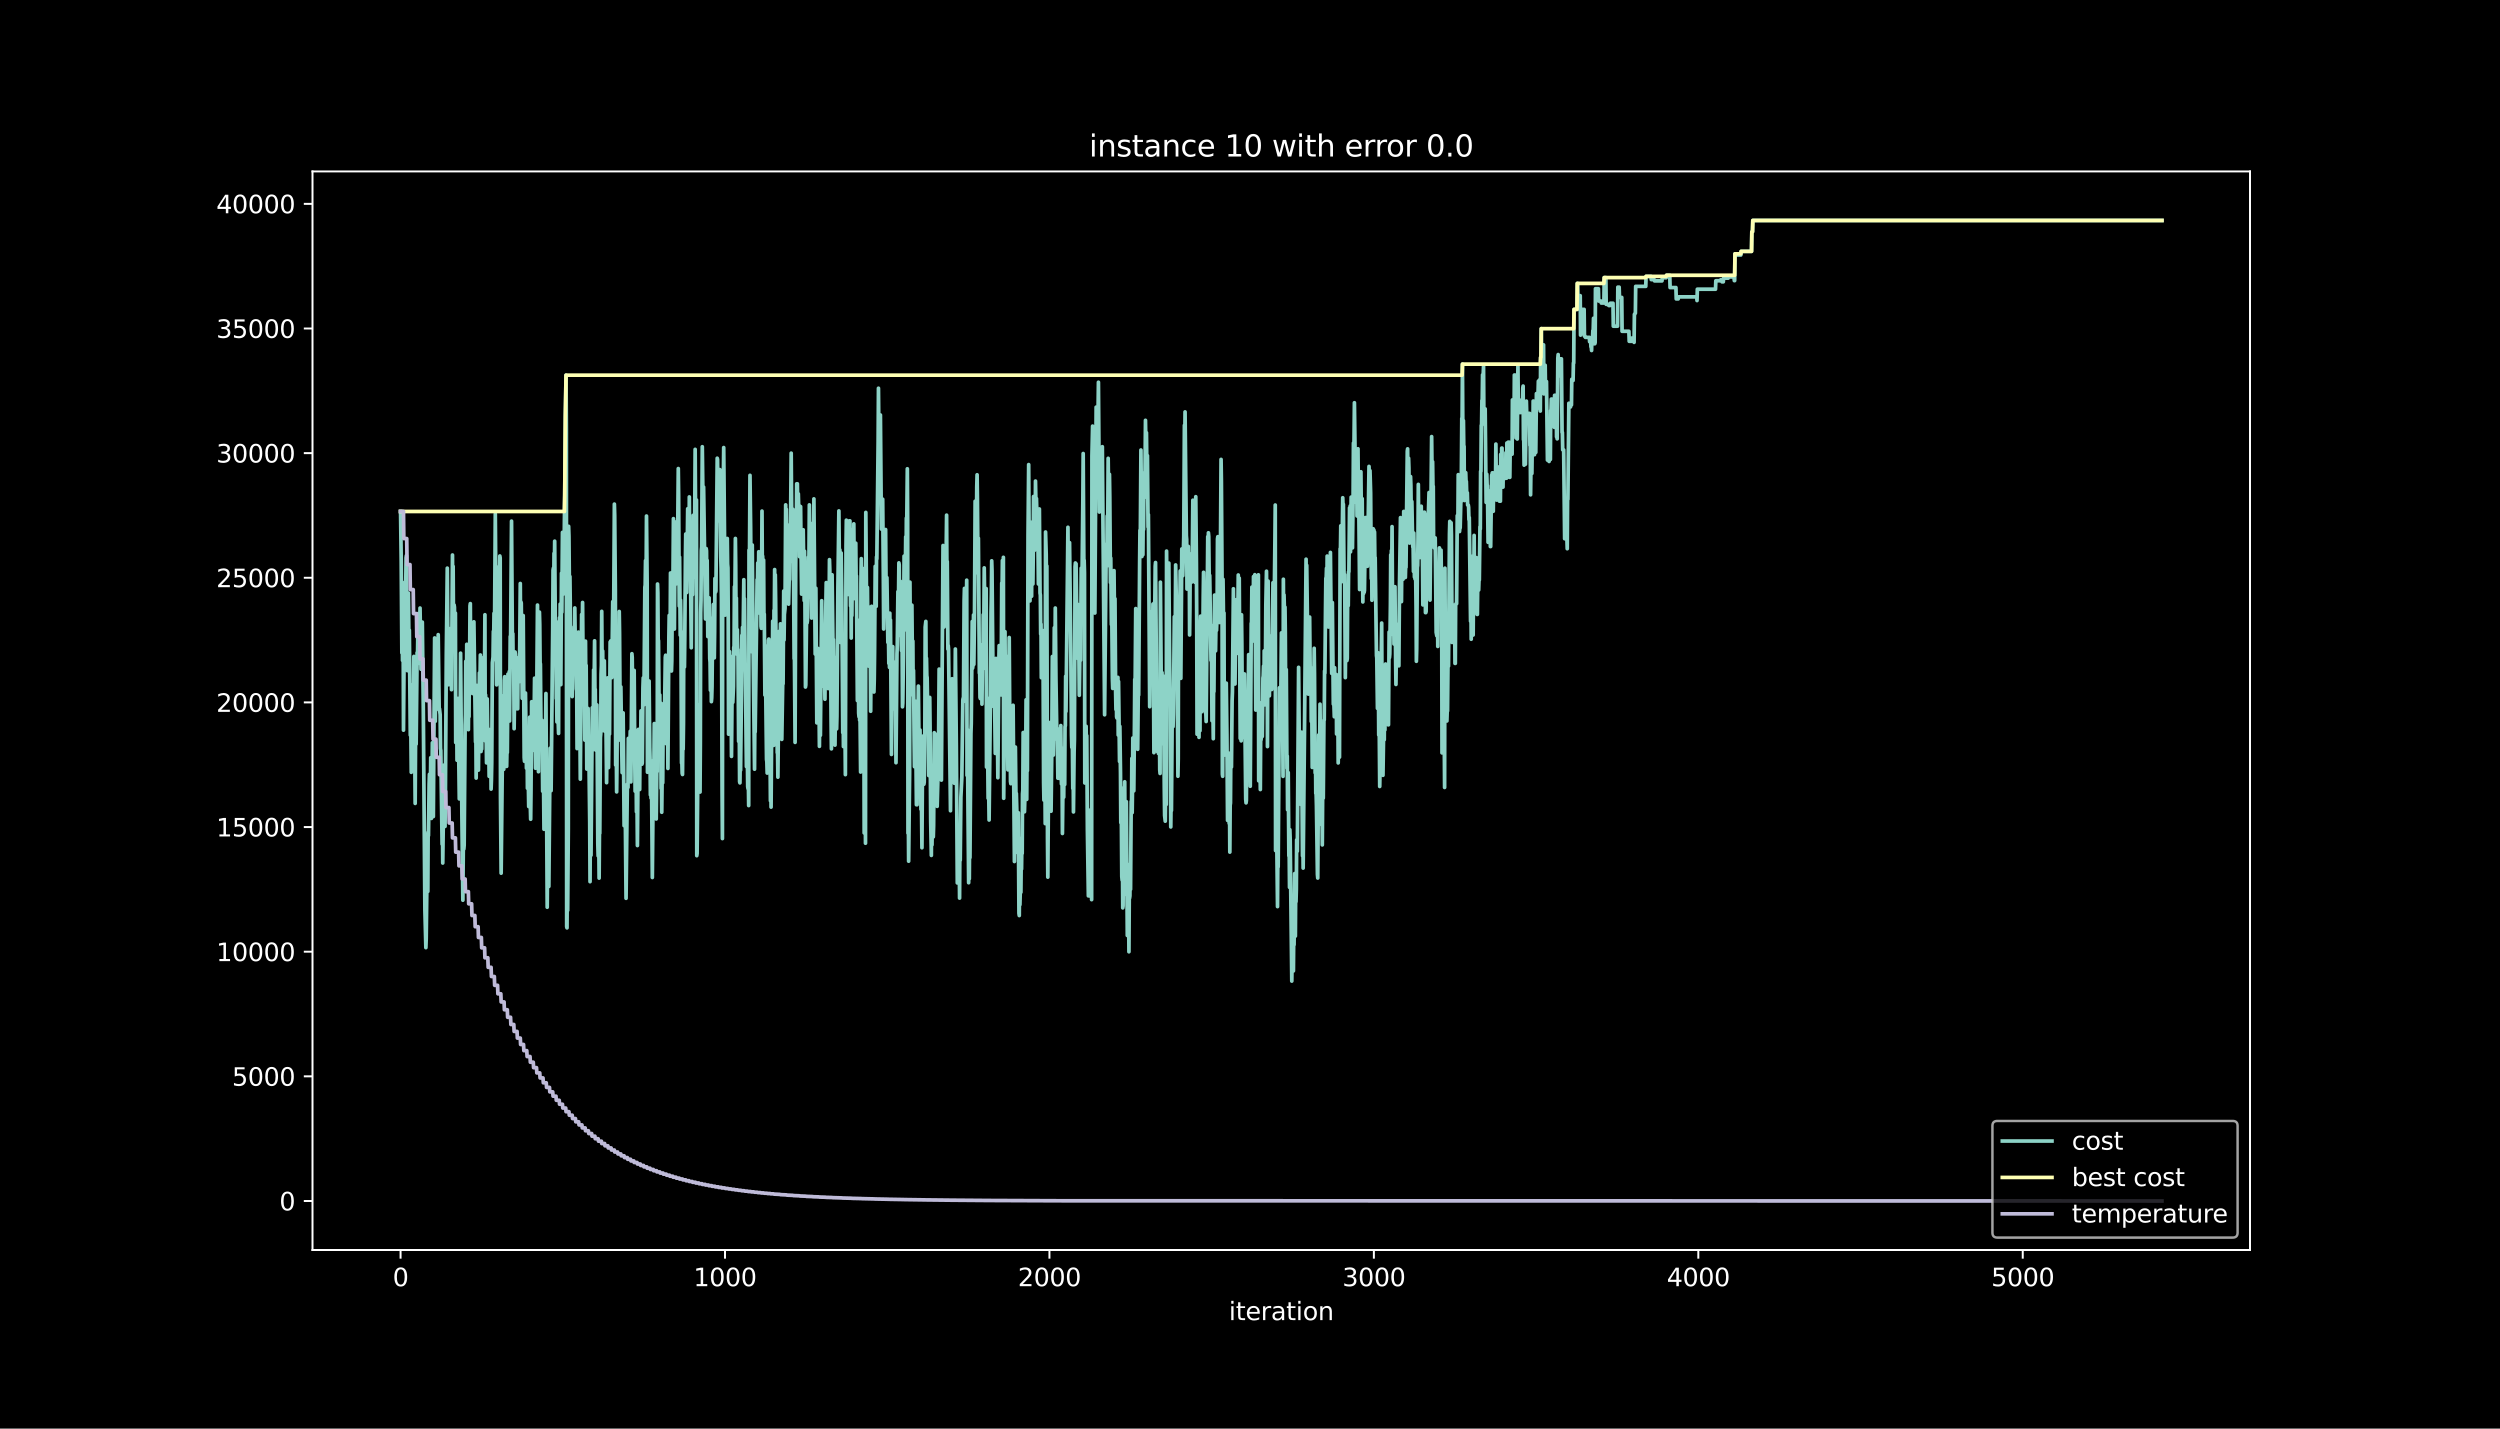 <?xml version="1.0" encoding="utf-8" standalone="no"?>
<!DOCTYPE svg PUBLIC "-//W3C//DTD SVG 1.1//EN"
  "http://www.w3.org/Graphics/SVG/1.1/DTD/svg11.dtd">
<svg height="576pt" version="1.1" viewBox="0 0 1008 576" width="1008pt" xmlns="http://www.w3.org/2000/svg" xmlns:xlink="http://www.w3.org/1999/xlink">
 <defs>
  <style type="text/css">*{stroke-linecap:butt;stroke-linejoin:round;}</style>
 </defs>
 <g id="figure_1">
  <g id="patch_1">
   <path d="M 0 576 
L 1008 576 
L 1008 0 
L 0 0 
z
"/>
  </g>
  <g id="axes_1">
   <g id="patch_2">
    <path d="M 126 504 
L 907.2 504 
L 907.2 69.12 
L 126 69.12 
z
"/>
   </g>
   <g id="matplotlib.axis_1">
    <g id="xtick_1">
     <g id="line2d_1">
      <defs>
       <path d="M 0 0 
L 0 3.5 
" id="maf8da0cb50" style="stroke:#ffffff;stroke-width:0.8;"/>
      </defs>
      <g>
       <use style="fill:#ffffff;stroke:#ffffff;stroke-width:0.8;" x="161.509" xlink:href="#maf8da0cb50" y="504"/>
      </g>
     </g>
     <g id="text_1">
      <!-- 0 -->
      <g style="fill:#ffffff;" transform="translate(158.328 518.598)scale(0.1 -0.1)">
       <defs>
        <path d="M 2034 4250 
Q 1547 4250 1301 3770 
Q 1056 3291 1056 2328 
Q 1056 1369 1301 889 
Q 1547 409 2034 409 
Q 2525 409 2770 889 
Q 3016 1369 3016 2328 
Q 3016 3291 2770 3770 
Q 2525 4250 2034 4250 
z
M 2034 4750 
Q 2819 4750 3233 4129 
Q 3647 3509 3647 2328 
Q 3647 1150 3233 529 
Q 2819 -91 2034 -91 
Q 1250 -91 836 529 
Q 422 1150 422 2328 
Q 422 3509 836 4129 
Q 1250 4750 2034 4750 
z
" id="DejaVuSans-30" transform="scale(0.016)"/>
       </defs>
       <use xlink:href="#DejaVuSans-30"/>
      </g>
     </g>
    </g>
    <g id="xtick_2">
     <g id="line2d_2">
      <g>
       <use style="fill:#ffffff;stroke:#ffffff;stroke-width:0.8;" x="292.322" xlink:href="#maf8da0cb50" y="504"/>
      </g>
     </g>
     <g id="text_2">
      <!-- 1000 -->
      <g style="fill:#ffffff;" transform="translate(279.597 518.598)scale(0.1 -0.1)">
       <defs>
        <path d="M 794 531 
L 1825 531 
L 1825 4091 
L 703 3866 
L 703 4441 
L 1819 4666 
L 2450 4666 
L 2450 531 
L 3481 531 
L 3481 0 
L 794 0 
L 794 531 
z
" id="DejaVuSans-31" transform="scale(0.016)"/>
       </defs>
       <use xlink:href="#DejaVuSans-31"/>
       <use x="63.623" xlink:href="#DejaVuSans-30"/>
       <use x="127.246" xlink:href="#DejaVuSans-30"/>
       <use x="190.869" xlink:href="#DejaVuSans-30"/>
      </g>
     </g>
    </g>
    <g id="xtick_3">
     <g id="line2d_3">
      <g>
       <use style="fill:#ffffff;stroke:#ffffff;stroke-width:0.8;" x="423.134" xlink:href="#maf8da0cb50" y="504"/>
      </g>
     </g>
     <g id="text_3">
      <!-- 2000 -->
      <g style="fill:#ffffff;" transform="translate(410.409 518.598)scale(0.1 -0.1)">
       <defs>
        <path d="M 1228 531 
L 3431 531 
L 3431 0 
L 469 0 
L 469 531 
Q 828 903 1448 1529 
Q 2069 2156 2228 2338 
Q 2531 2678 2651 2914 
Q 2772 3150 2772 3378 
Q 2772 3750 2511 3984 
Q 2250 4219 1831 4219 
Q 1534 4219 1204 4116 
Q 875 4013 500 3803 
L 500 4441 
Q 881 4594 1212 4672 
Q 1544 4750 1819 4750 
Q 2544 4750 2975 4387 
Q 3406 4025 3406 3419 
Q 3406 3131 3298 2873 
Q 3191 2616 2906 2266 
Q 2828 2175 2409 1742 
Q 1991 1309 1228 531 
z
" id="DejaVuSans-32" transform="scale(0.016)"/>
       </defs>
       <use xlink:href="#DejaVuSans-32"/>
       <use x="63.623" xlink:href="#DejaVuSans-30"/>
       <use x="127.246" xlink:href="#DejaVuSans-30"/>
       <use x="190.869" xlink:href="#DejaVuSans-30"/>
      </g>
     </g>
    </g>
    <g id="xtick_4">
     <g id="line2d_4">
      <g>
       <use style="fill:#ffffff;stroke:#ffffff;stroke-width:0.8;" x="553.947" xlink:href="#maf8da0cb50" y="504"/>
      </g>
     </g>
     <g id="text_4">
      <!-- 3000 -->
      <g style="fill:#ffffff;" transform="translate(541.222 518.598)scale(0.1 -0.1)">
       <defs>
        <path d="M 2597 2516 
Q 3050 2419 3304 2112 
Q 3559 1806 3559 1356 
Q 3559 666 3084 287 
Q 2609 -91 1734 -91 
Q 1441 -91 1130 -33 
Q 819 25 488 141 
L 488 750 
Q 750 597 1062 519 
Q 1375 441 1716 441 
Q 2309 441 2620 675 
Q 2931 909 2931 1356 
Q 2931 1769 2642 2001 
Q 2353 2234 1838 2234 
L 1294 2234 
L 1294 2753 
L 1863 2753 
Q 2328 2753 2575 2939 
Q 2822 3125 2822 3475 
Q 2822 3834 2567 4026 
Q 2313 4219 1838 4219 
Q 1578 4219 1281 4162 
Q 984 4106 628 3988 
L 628 4550 
Q 988 4650 1302 4700 
Q 1616 4750 1894 4750 
Q 2613 4750 3031 4423 
Q 3450 4097 3450 3541 
Q 3450 3153 3228 2886 
Q 3006 2619 2597 2516 
z
" id="DejaVuSans-33" transform="scale(0.016)"/>
       </defs>
       <use xlink:href="#DejaVuSans-33"/>
       <use x="63.623" xlink:href="#DejaVuSans-30"/>
       <use x="127.246" xlink:href="#DejaVuSans-30"/>
       <use x="190.869" xlink:href="#DejaVuSans-30"/>
      </g>
     </g>
    </g>
    <g id="xtick_5">
     <g id="line2d_5">
      <g>
       <use style="fill:#ffffff;stroke:#ffffff;stroke-width:0.8;" x="684.76" xlink:href="#maf8da0cb50" y="504"/>
      </g>
     </g>
     <g id="text_5">
      <!-- 4000 -->
      <g style="fill:#ffffff;" transform="translate(672.035 518.598)scale(0.1 -0.1)">
       <defs>
        <path d="M 2419 4116 
L 825 1625 
L 2419 1625 
L 2419 4116 
z
M 2253 4666 
L 3047 4666 
L 3047 1625 
L 3713 1625 
L 3713 1100 
L 3047 1100 
L 3047 0 
L 2419 0 
L 2419 1100 
L 313 1100 
L 313 1709 
L 2253 4666 
z
" id="DejaVuSans-34" transform="scale(0.016)"/>
       </defs>
       <use xlink:href="#DejaVuSans-34"/>
       <use x="63.623" xlink:href="#DejaVuSans-30"/>
       <use x="127.246" xlink:href="#DejaVuSans-30"/>
       <use x="190.869" xlink:href="#DejaVuSans-30"/>
      </g>
     </g>
    </g>
    <g id="xtick_6">
     <g id="line2d_6">
      <g>
       <use style="fill:#ffffff;stroke:#ffffff;stroke-width:0.8;" x="815.572" xlink:href="#maf8da0cb50" y="504"/>
      </g>
     </g>
     <g id="text_6">
      <!-- 5000 -->
      <g style="fill:#ffffff;" transform="translate(802.847 518.598)scale(0.1 -0.1)">
       <defs>
        <path d="M 691 4666 
L 3169 4666 
L 3169 4134 
L 1269 4134 
L 1269 2991 
Q 1406 3038 1543 3061 
Q 1681 3084 1819 3084 
Q 2600 3084 3056 2656 
Q 3513 2228 3513 1497 
Q 3513 744 3044 326 
Q 2575 -91 1722 -91 
Q 1428 -91 1123 -41 
Q 819 9 494 109 
L 494 744 
Q 775 591 1075 516 
Q 1375 441 1709 441 
Q 2250 441 2565 725 
Q 2881 1009 2881 1497 
Q 2881 1984 2565 2268 
Q 2250 2553 1709 2553 
Q 1456 2553 1204 2497 
Q 953 2441 691 2322 
L 691 4666 
z
" id="DejaVuSans-35" transform="scale(0.016)"/>
       </defs>
       <use xlink:href="#DejaVuSans-35"/>
       <use x="63.623" xlink:href="#DejaVuSans-30"/>
       <use x="127.246" xlink:href="#DejaVuSans-30"/>
       <use x="190.869" xlink:href="#DejaVuSans-30"/>
      </g>
     </g>
    </g>
    <g id="text_7">
     <!-- iteration -->
     <g style="fill:#ffffff;" transform="translate(495.477 532.277)scale(0.1 -0.1)">
      <defs>
       <path d="M 603 3500 
L 1178 3500 
L 1178 0 
L 603 0 
L 603 3500 
z
M 603 4863 
L 1178 4863 
L 1178 4134 
L 603 4134 
L 603 4863 
z
" id="DejaVuSans-69" transform="scale(0.016)"/>
       <path d="M 1172 4494 
L 1172 3500 
L 2356 3500 
L 2356 3053 
L 1172 3053 
L 1172 1153 
Q 1172 725 1289 603 
Q 1406 481 1766 481 
L 2356 481 
L 2356 0 
L 1766 0 
Q 1100 0 847 248 
Q 594 497 594 1153 
L 594 3053 
L 172 3053 
L 172 3500 
L 594 3500 
L 594 4494 
L 1172 4494 
z
" id="DejaVuSans-74" transform="scale(0.016)"/>
       <path d="M 3597 1894 
L 3597 1613 
L 953 1613 
Q 991 1019 1311 708 
Q 1631 397 2203 397 
Q 2534 397 2845 478 
Q 3156 559 3463 722 
L 3463 178 
Q 3153 47 2828 -22 
Q 2503 -91 2169 -91 
Q 1331 -91 842 396 
Q 353 884 353 1716 
Q 353 2575 817 3079 
Q 1281 3584 2069 3584 
Q 2775 3584 3186 3129 
Q 3597 2675 3597 1894 
z
M 3022 2063 
Q 3016 2534 2758 2815 
Q 2500 3097 2075 3097 
Q 1594 3097 1305 2825 
Q 1016 2553 972 2059 
L 3022 2063 
z
" id="DejaVuSans-65" transform="scale(0.016)"/>
       <path d="M 2631 2963 
Q 2534 3019 2420 3045 
Q 2306 3072 2169 3072 
Q 1681 3072 1420 2755 
Q 1159 2438 1159 1844 
L 1159 0 
L 581 0 
L 581 3500 
L 1159 3500 
L 1159 2956 
Q 1341 3275 1631 3429 
Q 1922 3584 2338 3584 
Q 2397 3584 2469 3576 
Q 2541 3569 2628 3553 
L 2631 2963 
z
" id="DejaVuSans-72" transform="scale(0.016)"/>
       <path d="M 2194 1759 
Q 1497 1759 1228 1600 
Q 959 1441 959 1056 
Q 959 750 1161 570 
Q 1363 391 1709 391 
Q 2188 391 2477 730 
Q 2766 1069 2766 1631 
L 2766 1759 
L 2194 1759 
z
M 3341 1997 
L 3341 0 
L 2766 0 
L 2766 531 
Q 2569 213 2275 61 
Q 1981 -91 1556 -91 
Q 1019 -91 701 211 
Q 384 513 384 1019 
Q 384 1609 779 1909 
Q 1175 2209 1959 2209 
L 2766 2209 
L 2766 2266 
Q 2766 2663 2505 2880 
Q 2244 3097 1772 3097 
Q 1472 3097 1187 3025 
Q 903 2953 641 2809 
L 641 3341 
Q 956 3463 1253 3523 
Q 1550 3584 1831 3584 
Q 2591 3584 2966 3190 
Q 3341 2797 3341 1997 
z
" id="DejaVuSans-61" transform="scale(0.016)"/>
       <path d="M 1959 3097 
Q 1497 3097 1228 2736 
Q 959 2375 959 1747 
Q 959 1119 1226 758 
Q 1494 397 1959 397 
Q 2419 397 2687 759 
Q 2956 1122 2956 1747 
Q 2956 2369 2687 2733 
Q 2419 3097 1959 3097 
z
M 1959 3584 
Q 2709 3584 3137 3096 
Q 3566 2609 3566 1747 
Q 3566 888 3137 398 
Q 2709 -91 1959 -91 
Q 1206 -91 779 398 
Q 353 888 353 1747 
Q 353 2609 779 3096 
Q 1206 3584 1959 3584 
z
" id="DejaVuSans-6f" transform="scale(0.016)"/>
       <path d="M 3513 2113 
L 3513 0 
L 2938 0 
L 2938 2094 
Q 2938 2591 2744 2837 
Q 2550 3084 2163 3084 
Q 1697 3084 1428 2787 
Q 1159 2491 1159 1978 
L 1159 0 
L 581 0 
L 581 3500 
L 1159 3500 
L 1159 2956 
Q 1366 3272 1645 3428 
Q 1925 3584 2291 3584 
Q 2894 3584 3203 3211 
Q 3513 2838 3513 2113 
z
" id="DejaVuSans-6e" transform="scale(0.016)"/>
      </defs>
      <use xlink:href="#DejaVuSans-69"/>
      <use x="27.783" xlink:href="#DejaVuSans-74"/>
      <use x="66.992" xlink:href="#DejaVuSans-65"/>
      <use x="128.516" xlink:href="#DejaVuSans-72"/>
      <use x="169.629" xlink:href="#DejaVuSans-61"/>
      <use x="230.908" xlink:href="#DejaVuSans-74"/>
      <use x="270.117" xlink:href="#DejaVuSans-69"/>
      <use x="297.9" xlink:href="#DejaVuSans-6f"/>
      <use x="359.082" xlink:href="#DejaVuSans-6e"/>
     </g>
    </g>
   </g>
   <g id="matplotlib.axis_2">
    <g id="ytick_1">
     <g id="line2d_7">
      <defs>
       <path d="M 0 0 
L -3.5 0 
" id="m750c47403c" style="stroke:#ffffff;stroke-width:0.8;"/>
      </defs>
      <g>
       <use style="fill:#ffffff;stroke:#ffffff;stroke-width:0.8;" x="126" xlink:href="#m750c47403c" y="484.233"/>
      </g>
     </g>
     <g id="text_8">
      <!-- 0 -->
      <g style="fill:#ffffff;" transform="translate(112.638 488.032)scale(0.1 -0.1)">
       <use xlink:href="#DejaVuSans-30"/>
      </g>
     </g>
    </g>
    <g id="ytick_2">
     <g id="line2d_8">
      <g>
       <use style="fill:#ffffff;stroke:#ffffff;stroke-width:0.8;" x="126" xlink:href="#m750c47403c" y="433.978"/>
      </g>
     </g>
     <g id="text_9">
      <!-- 5000 -->
      <g style="fill:#ffffff;" transform="translate(93.55 437.777)scale(0.1 -0.1)">
       <use xlink:href="#DejaVuSans-35"/>
       <use x="63.623" xlink:href="#DejaVuSans-30"/>
       <use x="127.246" xlink:href="#DejaVuSans-30"/>
       <use x="190.869" xlink:href="#DejaVuSans-30"/>
      </g>
     </g>
    </g>
    <g id="ytick_3">
     <g id="line2d_9">
      <g>
       <use style="fill:#ffffff;stroke:#ffffff;stroke-width:0.8;" x="126" xlink:href="#m750c47403c" y="383.723"/>
      </g>
     </g>
     <g id="text_10">
      <!-- 10000 -->
      <g style="fill:#ffffff;" transform="translate(87.188 387.522)scale(0.1 -0.1)">
       <use xlink:href="#DejaVuSans-31"/>
       <use x="63.623" xlink:href="#DejaVuSans-30"/>
       <use x="127.246" xlink:href="#DejaVuSans-30"/>
       <use x="190.869" xlink:href="#DejaVuSans-30"/>
       <use x="254.492" xlink:href="#DejaVuSans-30"/>
      </g>
     </g>
    </g>
    <g id="ytick_4">
     <g id="line2d_10">
      <g>
       <use style="fill:#ffffff;stroke:#ffffff;stroke-width:0.8;" x="126" xlink:href="#m750c47403c" y="333.468"/>
      </g>
     </g>
     <g id="text_11">
      <!-- 15000 -->
      <g style="fill:#ffffff;" transform="translate(87.188 337.267)scale(0.1 -0.1)">
       <use xlink:href="#DejaVuSans-31"/>
       <use x="63.623" xlink:href="#DejaVuSans-35"/>
       <use x="127.246" xlink:href="#DejaVuSans-30"/>
       <use x="190.869" xlink:href="#DejaVuSans-30"/>
       <use x="254.492" xlink:href="#DejaVuSans-30"/>
      </g>
     </g>
    </g>
    <g id="ytick_5">
     <g id="line2d_11">
      <g>
       <use style="fill:#ffffff;stroke:#ffffff;stroke-width:0.8;" x="126" xlink:href="#m750c47403c" y="283.213"/>
      </g>
     </g>
     <g id="text_12">
      <!-- 20000 -->
      <g style="fill:#ffffff;" transform="translate(87.188 287.012)scale(0.1 -0.1)">
       <use xlink:href="#DejaVuSans-32"/>
       <use x="63.623" xlink:href="#DejaVuSans-30"/>
       <use x="127.246" xlink:href="#DejaVuSans-30"/>
       <use x="190.869" xlink:href="#DejaVuSans-30"/>
       <use x="254.492" xlink:href="#DejaVuSans-30"/>
      </g>
     </g>
    </g>
    <g id="ytick_6">
     <g id="line2d_12">
      <g>
       <use style="fill:#ffffff;stroke:#ffffff;stroke-width:0.8;" x="126" xlink:href="#m750c47403c" y="232.958"/>
      </g>
     </g>
     <g id="text_13">
      <!-- 25000 -->
      <g style="fill:#ffffff;" transform="translate(87.188 236.757)scale(0.1 -0.1)">
       <use xlink:href="#DejaVuSans-32"/>
       <use x="63.623" xlink:href="#DejaVuSans-35"/>
       <use x="127.246" xlink:href="#DejaVuSans-30"/>
       <use x="190.869" xlink:href="#DejaVuSans-30"/>
       <use x="254.492" xlink:href="#DejaVuSans-30"/>
      </g>
     </g>
    </g>
    <g id="ytick_7">
     <g id="line2d_13">
      <g>
       <use style="fill:#ffffff;stroke:#ffffff;stroke-width:0.8;" x="126" xlink:href="#m750c47403c" y="182.703"/>
      </g>
     </g>
     <g id="text_14">
      <!-- 30000 -->
      <g style="fill:#ffffff;" transform="translate(87.188 186.502)scale(0.1 -0.1)">
       <use xlink:href="#DejaVuSans-33"/>
       <use x="63.623" xlink:href="#DejaVuSans-30"/>
       <use x="127.246" xlink:href="#DejaVuSans-30"/>
       <use x="190.869" xlink:href="#DejaVuSans-30"/>
       <use x="254.492" xlink:href="#DejaVuSans-30"/>
      </g>
     </g>
    </g>
    <g id="ytick_8">
     <g id="line2d_14">
      <g>
       <use style="fill:#ffffff;stroke:#ffffff;stroke-width:0.8;" x="126" xlink:href="#m750c47403c" y="132.448"/>
      </g>
     </g>
     <g id="text_15">
      <!-- 35000 -->
      <g style="fill:#ffffff;" transform="translate(87.188 136.247)scale(0.1 -0.1)">
       <use xlink:href="#DejaVuSans-33"/>
       <use x="63.623" xlink:href="#DejaVuSans-35"/>
       <use x="127.246" xlink:href="#DejaVuSans-30"/>
       <use x="190.869" xlink:href="#DejaVuSans-30"/>
       <use x="254.492" xlink:href="#DejaVuSans-30"/>
      </g>
     </g>
    </g>
    <g id="ytick_9">
     <g id="line2d_15">
      <g>
       <use style="fill:#ffffff;stroke:#ffffff;stroke-width:0.8;" x="126" xlink:href="#m750c47403c" y="82.193"/>
      </g>
     </g>
     <g id="text_16">
      <!-- 40000 -->
      <g style="fill:#ffffff;" transform="translate(87.188 85.993)scale(0.1 -0.1)">
       <use xlink:href="#DejaVuSans-34"/>
       <use x="63.623" xlink:href="#DejaVuSans-30"/>
       <use x="127.246" xlink:href="#DejaVuSans-30"/>
       <use x="190.869" xlink:href="#DejaVuSans-30"/>
       <use x="254.492" xlink:href="#DejaVuSans-30"/>
      </g>
     </g>
    </g>
   </g>
   <g id="line2d_16">
    <path clip-path="url(#p287c91078c)" d="M 161.509 206.222 
L 161.771 226.345 
L 162.032 263.242 
L 162.163 247.753 
L 162.294 266.287 
L 162.425 242.285 
L 162.556 252.186 
L 162.686 294.4 
L 162.948 261.644 
L 163.079 256.638 
L 163.21 234.767 
L 163.34 247.663 
L 163.471 246.849 
L 163.733 224.927 
L 163.864 224.013 
L 164.125 265.403 
L 164.256 270.408 
L 164.518 260.829 
L 164.649 239.139 
L 164.91 261.081 
L 165.041 254.045 
L 165.303 282.218 
L 165.433 296.43 
L 165.564 285.625 
L 165.826 311.396 
L 165.957 297.184 
L 166.088 307.526 
L 166.48 275.976 
L 166.742 286.54 
L 166.872 264.669 
L 167.003 274.991 
L 167.396 323.93 
L 167.657 279.997 
L 167.788 300.038 
L 168.181 263.151 
L 168.311 267.724 
L 168.573 247.421 
L 168.704 267.463 
L 168.835 256.658 
L 168.965 255.181 
L 169.096 255.995 
L 169.227 255.513 
L 169.358 245.17 
L 169.75 269.825 
L 169.881 254.337 
L 170.012 264.679 
L 170.143 261.151 
L 170.274 250.829 
L 170.666 284.64 
L 171.32 366.948 
L 171.712 382.085 
L 171.843 378.557 
L 172.367 336.172 
L 172.497 359.43 
L 172.628 335.428 
L 172.759 336.905 
L 173.021 316.22 
L 173.151 312.19 
L 173.282 326.362 
L 173.413 316.301 
L 173.544 316.783 
L 173.675 305.496 
L 173.936 329.98 
L 174.067 329.166 
L 174.329 299.496 
L 174.46 309.557 
L 174.59 328.422 
L 174.721 329.236 
L 175.244 257.221 
L 175.506 290.802 
L 175.637 277.152 
L 175.768 284.188 
L 176.029 281.896 
L 176.16 261.855 
L 176.291 285.856 
L 176.553 264.649 
L 176.683 255.894 
L 177.076 286.258 
L 177.207 285.776 
L 177.468 288.168 
L 177.599 301.817 
L 177.73 302.632 
L 178.253 340.393 
L 178.384 329.106 
L 178.515 347.972 
L 179.038 308.491 
L 179.169 317.246 
L 179.3 317.728 
L 179.43 333.217 
L 179.561 324.462 
L 179.954 263.784 
L 180.346 229.078 
L 180.608 262.367 
L 180.869 276.077 
L 181 254.387 
L 181.262 262.99 
L 181.523 253.462 
L 181.654 264.267 
L 181.785 263.453 
L 181.916 268.026 
L 182.047 278.087 
L 182.439 223.782 
L 182.57 243.823 
L 182.701 228.335 
L 182.832 249.954 
L 183.093 243.904 
L 183.224 244.818 
L 183.355 255.141 
L 183.486 255.955 
L 183.616 247.2 
L 183.747 299.385 
L 183.878 286.49 
L 184.009 296.551 
L 184.14 286.49 
L 184.27 306.531 
L 184.401 291.043 
L 184.532 291.857 
L 184.663 281.595 
L 185.186 322.11 
L 185.579 285.052 
L 185.709 263.362 
L 186.233 328.714 
L 186.625 362.958 
L 186.887 331.528 
L 187.018 342.333 
L 187.148 340.855 
L 187.541 292.289 
L 187.672 288.259 
L 187.802 266.639 
L 187.933 282.128 
L 188.064 283.042 
L 188.195 259.784 
L 188.326 283.042 
L 188.456 272.78 
L 188.849 294.189 
L 188.98 278.7 
L 189.111 288.962 
L 189.241 265.704 
L 189.372 264.227 
L 189.503 244.296 
L 189.634 243.381 
L 189.765 266.639 
L 189.895 256.296 
L 190.026 277.916 
L 190.288 257.231 
L 190.549 279.635 
L 190.68 258.015 
L 190.811 265.051 
L 191.073 250.718 
L 191.727 299.134 
L 191.858 292.098 
L 191.988 313.718 
L 192.25 276.368 
L 192.381 291.857 
L 192.512 281.595 
L 192.773 306.481 
L 192.904 310.511 
L 193.297 271.313 
L 193.427 282.911 
L 193.689 264.096 
L 193.951 303.003 
L 194.081 291.716 
L 194.212 302.039 
L 194.343 288.389 
L 194.474 291.917 
L 194.605 286.962 
L 194.736 287.877 
L 194.866 266.006 
L 194.997 265.091 
L 195.259 285.334 
L 195.52 247.864 
L 195.651 298.722 
L 195.782 280.188 
L 195.913 285.193 
L 196.174 307.587 
L 196.436 281.796 
L 196.698 301.858 
L 196.829 300.38 
L 197.09 302.672 
L 197.221 313.014 
L 197.352 294.148 
L 197.483 307.044 
L 197.613 298.289 
L 197.744 309.888 
L 197.875 299.626 
L 198.006 318.16 
L 198.137 314.632 
L 198.267 307.597 
L 198.529 267.192 
L 198.791 264.9 
L 198.922 254.558 
L 199.052 258.086 
L 199.183 247.281 
L 199.314 265.815 
L 199.706 207.218 
L 200.23 276.137 
L 200.36 252.135 
L 200.491 262.94 
L 200.622 247.21 
L 200.753 257.472 
L 201.015 228.616 
L 201.145 250.306 
L 201.276 249.391 
L 201.407 245.864 
L 201.538 224.174 
L 201.669 224.988 
L 201.799 321.598 
L 202.061 352.062 
L 202.584 302.913 
L 202.846 280.519 
L 203.108 310.19 
L 203.369 274.328 
L 203.5 272.85 
L 203.631 277.856 
L 204.023 309.004 
L 204.154 285.002 
L 204.285 309.004 
L 204.416 301.968 
L 204.546 303.446 
L 204.808 271.805 
L 204.939 275.333 
L 205.07 286.62 
L 205.331 270.77 
L 205.462 290.701 
L 205.724 256.598 
L 205.855 260.126 
L 206.247 210.122 
L 206.509 247.773 
L 206.639 266.307 
L 206.77 255.502 
L 206.901 268.398 
L 207.032 263.443 
L 207.163 272.197 
L 207.294 293.817 
L 207.424 283.474 
L 207.555 282.66 
L 207.686 262.89 
L 207.817 263.805 
L 208.078 277.775 
L 208.209 273.745 
L 208.471 285.786 
L 208.602 271.614 
L 208.732 285.786 
L 208.863 270.056 
L 209.125 275.001 
L 209.256 264.94 
L 209.387 269.514 
L 209.517 264.94 
L 209.779 235.27 
L 209.91 256.889 
L 210.041 242.677 
L 210.171 243.16 
L 210.564 281.565 
L 210.695 263.031 
L 210.825 267.061 
L 210.956 248.195 
L 211.349 305.476 
L 211.48 306.953 
L 211.61 302.38 
L 211.872 279.424 
L 212.264 309.728 
L 212.395 293.998 
L 212.526 298.953 
L 212.657 317.819 
L 212.918 309.336 
L 213.18 325.196 
L 213.311 321.166 
L 213.573 289.153 
L 213.834 325.307 
L 213.965 330.312 
L 214.096 319.025 
L 214.357 282.942 
L 214.488 297.114 
L 214.619 287.052 
L 214.75 298.34 
L 214.881 288.44 
L 215.142 302.531 
L 215.273 297.958 
L 215.535 273.443 
L 215.927 309.758 
L 216.058 286.5 
L 216.189 286.982 
L 216.32 291.937 
L 216.712 243.964 
L 217.104 311.155 
L 217.235 289.465 
L 217.366 299.787 
L 217.497 246.798 
L 217.628 251.753 
L 217.759 267.242 
L 217.889 267.724 
L 218.151 296.651 
L 218.282 295.837 
L 218.413 290.882 
L 218.543 290.399 
L 218.805 319.025 
L 218.936 300.159 
L 219.067 305.164 
L 219.328 334.352 
L 219.459 315.487 
L 219.59 334.352 
L 219.721 325.598 
L 220.113 279.625 
L 220.636 365.792 
L 220.898 329.93 
L 221.029 340.735 
L 221.16 335.729 
L 221.29 357.419 
L 221.814 301.687 
L 221.945 302.501 
L 222.075 307.506 
L 222.206 318.794 
L 222.86 253.14 
L 222.991 229.882 
L 223.122 229.068 
L 223.253 241.964 
L 223.383 223.098 
L 223.514 231.852 
L 223.645 218.203 
L 223.907 252.748 
L 224.038 253.231 
L 224.168 263.131 
L 224.299 281.665 
L 224.43 280.751 
L 224.561 291.093 
L 224.822 250.869 
L 224.953 254.899 
L 225.084 291.686 
L 225.215 295.716 
L 225.346 250.869 
L 225.476 264.518 
L 225.607 249.03 
L 225.738 267.564 
L 225.869 243.562 
L 226 254.367 
L 226.131 276.057 
L 226.392 231.109 
L 226.523 246.839 
L 226.785 214.655 
L 226.915 238.657 
L 227.046 239.572 
L 227.177 219.801 
L 227.308 238.667 
L 227.569 210.092 
L 227.7 199.77 
L 227.962 167.556 
L 228.224 151.264 
L 228.354 172.954 
L 228.485 373.632 
L 228.616 374.114 
L 228.747 354.183 
L 228.878 367.078 
L 229.139 334.373 
L 229.27 212.213 
L 229.401 216.243 
L 229.662 246.607 
L 229.793 232.435 
L 229.924 244.034 
L 230.055 265.905 
L 230.186 255.583 
L 230.317 269.232 
L 230.447 260.478 
L 230.709 280.861 
L 230.971 266.528 
L 231.101 271.102 
L 231.232 259.503 
L 231.363 263.031 
L 231.494 252.708 
L 231.625 263.996 
L 231.755 245.13 
L 232.017 264.347 
L 232.148 269.302 
L 232.279 262.267 
L 232.41 277.755 
L 232.54 278.569 
L 232.671 301.827 
L 232.802 291.766 
L 232.933 290.952 
L 233.194 254.869 
L 233.325 269.081 
L 233.587 260.046 
L 233.979 314.16 
L 234.241 283.102 
L 234.503 247.763 
L 234.633 267.533 
L 234.895 242.919 
L 235.157 275.343 
L 235.287 265.443 
L 235.418 270.016 
L 235.549 266.488 
L 235.68 276.549 
L 235.811 298.42 
L 235.941 288.078 
L 236.072 258.508 
L 236.203 277.042 
L 236.334 268.287 
L 236.596 310.089 
L 236.857 294.822 
L 236.988 299.827 
L 237.119 285.655 
L 237.25 299.868 
L 237.38 298.39 
L 237.773 331.488 
L 237.904 355.49 
L 238.034 331.488 
L 238.165 330.674 
L 238.296 344.846 
L 238.819 285.344 
L 238.95 286.821 
L 239.081 302.31 
L 239.212 291.988 
L 239.343 270.117 
L 239.473 283.766 
L 239.735 258.377 
L 239.866 278.419 
L 239.997 277.936 
L 240.258 302.471 
L 240.389 297.465 
L 240.52 298.38 
L 240.651 284.208 
L 241.043 340.142 
L 241.174 345.097 
L 241.305 325.055 
L 241.566 354.062 
L 241.697 335.528 
L 241.828 336.011 
L 242.09 297.375 
L 242.22 295.897 
L 242.351 271.896 
L 242.482 268.368 
L 242.613 246.497 
L 242.744 265.031 
L 242.875 266.508 
L 243.005 262.478 
L 243.267 294.611 
L 243.398 289.605 
L 243.659 266.448 
L 243.79 282.178 
L 243.921 275.142 
L 244.183 295.103 
L 244.313 290.53 
L 244.575 315.577 
L 244.968 273.333 
L 245.36 309.506 
L 245.622 285.957 
L 245.752 296.018 
L 246.014 258.839 
L 246.145 268.74 
L 246.276 258.397 
L 246.406 269.996 
L 246.537 262.96 
L 246.668 273.222 
L 247.061 242.577 
L 247.191 266.579 
L 247.322 265.101 
L 247.715 203.257 
L 247.845 207.831 
L 248.107 238.104 
L 248.238 308.481 
L 248.369 286.862 
L 248.63 319.286 
L 248.761 308.481 
L 248.892 286.791 
L 249.023 297.134 
L 249.154 278.6 
L 249.284 298.531 
L 249.677 246.547 
L 249.808 255.301 
L 250.069 294.289 
L 250.331 276.931 
L 250.592 296.149 
L 250.854 311.527 
L 251.116 302.923 
L 251.247 287.434 
L 251.639 332.925 
L 251.77 322.864 
L 251.901 322.05 
L 252.031 332.372 
L 252.162 333.287 
L 252.424 362.194 
L 252.947 316.19 
L 253.209 317.487 
L 253.34 297.717 
L 253.47 301.244 
L 253.732 299.847 
L 253.863 300.33 
L 253.994 298.852 
L 254.124 294.822 
L 254.386 315.266 
L 254.779 263.573 
L 254.909 265.051 
L 255.04 276.65 
L 255.302 274.358 
L 255.433 293.224 
L 255.694 270.298 
L 255.956 307.727 
L 256.087 319.015 
L 256.348 294.561 
L 256.61 327.317 
L 256.741 311.587 
L 257.002 340.926 
L 257.395 294.088 
L 257.526 297.616 
L 257.656 307.516 
L 257.787 296.711 
L 257.918 318.331 
L 258.049 302.843 
L 258.18 304.32 
L 258.31 300.792 
L 258.441 286.62 
L 258.703 303.546 
L 258.834 308.119 
L 258.965 307.637 
L 259.226 277.343 
L 259.357 273.313 
L 259.488 283.374 
L 259.619 284.188 
L 260.011 236.747 
L 260.142 235.933 
L 260.273 226.033 
L 260.403 240.205 
L 260.534 229.943 
L 260.665 208.072 
L 260.927 235.22 
L 261.058 311.366 
L 261.188 300.561 
L 261.45 298.832 
L 261.712 274.589 
L 261.973 301.365 
L 262.104 306.32 
L 262.235 320.532 
L 262.366 310.19 
L 262.496 321.789 
L 262.627 321.306 
L 262.758 321.789 
L 263.02 353.801 
L 263.412 311.426 
L 263.543 306.421 
L 263.674 307.235 
L 263.805 291.746 
L 263.935 307.235 
L 264.197 292.339 
L 264.589 330.211 
L 264.851 306.099 
L 264.982 311.105 
L 265.113 235.481 
L 265.244 239.009 
L 265.374 257.874 
L 265.505 258.357 
L 265.898 301.878 
L 266.028 280.188 
L 266.159 301.878 
L 266.29 283.344 
L 266.421 294.631 
L 266.552 317.889 
L 266.682 307.567 
L 266.813 327.498 
L 267.075 304.039 
L 267.206 315.637 
L 267.337 296.772 
L 267.467 297.586 
L 267.598 293.555 
L 267.729 283.494 
L 267.86 293.817 
L 268.252 265.011 
L 268.383 264.197 
L 268.645 299.857 
L 268.775 294.902 
L 268.906 284.58 
L 269.037 294.641 
L 269.168 290.068 
L 269.299 309.838 
L 269.691 256.879 
L 269.822 248.125 
L 269.953 262.297 
L 270.084 251.01 
L 270.214 255.04 
L 270.345 231.038 
L 270.607 265.584 
L 270.738 270.539 
L 270.868 266.508 
L 271.13 230.737 
L 271.261 244.949 
L 271.523 209.117 
L 271.653 213.148 
L 271.915 253.633 
L 272.177 210.444 
L 272.307 211.921 
L 272.438 216.927 
L 272.569 235.461 
L 272.7 225.118 
L 272.831 228.646 
L 272.961 223.641 
L 273.092 212.354 
L 273.223 217.359 
L 273.485 188.925 
L 273.616 199.247 
L 273.877 244.376 
L 274.008 224.606 
L 274.27 256.136 
L 274.4 241.964 
L 274.531 248.999 
L 274.793 307.647 
L 274.924 306.833 
L 275.054 311.788 
L 275.185 312.27 
L 275.316 298.058 
L 275.447 302.089 
L 275.578 291.746 
L 275.709 254.839 
L 275.839 258.87 
L 275.97 268.931 
L 276.101 257.332 
L 276.363 225.37 
L 276.493 215.309 
L 276.624 229.48 
L 276.755 228.566 
L 276.886 238.908 
L 277.278 205.127 
L 277.409 225.058 
L 277.54 206.192 
L 277.671 210.766 
L 277.802 222.053 
L 277.932 200.363 
L 278.063 222.053 
L 278.194 222.535 
L 278.325 222.053 
L 278.717 261.171 
L 278.979 219.369 
L 279.11 219.852 
L 279.24 239.783 
L 279.371 229.46 
L 279.502 207.77 
L 279.764 232.767 
L 280.025 221.158 
L 280.287 181.185 
L 280.418 203.056 
L 280.549 201.579 
L 280.679 211.901 
L 280.81 201.579 
L 280.941 345.006 
L 281.072 344.092 
L 281.595 286.882 
L 281.726 297.144 
L 281.857 285.545 
L 281.988 284.067 
L 282.118 295.355 
L 282.249 319.356 
L 282.38 299.586 
L 282.511 246.999 
L 282.642 242.044 
L 282.772 222.003 
L 282.903 220.525 
L 283.165 180.12 
L 283.426 200.785 
L 283.557 199.398 
L 283.688 196.352 
L 284.473 249.572 
L 284.735 221.188 
L 284.865 222.103 
L 284.996 236.275 
L 285.127 225.932 
L 285.389 256.668 
L 285.519 255.754 
L 285.65 241.582 
L 285.781 251.844 
L 285.912 241.039 
L 286.174 265.533 
L 286.304 267.011 
L 286.435 278.298 
L 286.566 274.268 
L 286.697 264.367 
L 286.828 282.901 
L 286.958 281.424 
L 287.089 276.851 
L 287.351 249.03 
L 287.482 253.985 
L 287.612 243.723 
L 287.743 253.623 
L 287.874 243.562 
L 288.005 265.252 
L 288.136 254.93 
L 288.267 233.24 
L 288.528 238.747 
L 288.659 238.265 
L 289.182 184.754 
L 289.313 185.236 
L 289.444 196.041 
L 289.575 191.086 
L 289.705 201.408 
L 289.836 196.403 
L 289.967 210.052 
L 290.229 189.347 
L 290.621 224.435 
L 290.752 229.39 
L 290.883 240.989 
L 291.144 319.246 
L 291.275 338.112 
L 291.406 208.474 
L 291.537 203.519 
L 291.798 180.462 
L 292.191 224.013 
L 292.322 248.014 
L 292.453 228.083 
L 292.583 246.949 
L 292.845 229.109 
L 292.976 231.159 
L 293.107 229.882 
L 293.237 217.118 
L 293.368 227.46 
L 293.499 228.938 
L 293.63 250.557 
L 293.761 296.028 
L 294.022 284.419 
L 294.153 262.729 
L 294.284 283.856 
L 294.415 264.991 
L 294.676 285.856 
L 294.807 285.042 
L 294.938 304.973 
L 295.2 274.72 
L 295.33 264.659 
L 295.461 283.193 
L 295.723 276.76 
L 295.854 261.03 
L 295.984 260.548 
L 296.115 236.546 
L 296.246 246.447 
L 296.508 217.108 
L 296.639 227.913 
L 296.769 251.914 
L 296.9 241.109 
L 297.031 262.98 
L 297.162 263.795 
L 297.293 253.894 
L 297.423 262.649 
L 297.554 261.835 
L 297.816 298.923 
L 297.947 298.44 
L 298.077 293.485 
L 298.208 315.175 
L 298.339 315.658 
L 298.47 305.597 
L 298.601 310.552 
L 298.993 275.926 
L 299.124 256.156 
L 299.255 263.191 
L 299.386 252.929 
L 299.516 266.579 
L 299.778 244.054 
L 299.909 233.732 
L 300.04 255.603 
L 300.17 241.391 
L 300.432 267.141 
L 300.563 271.715 
L 300.825 298.289 
L 300.955 309.094 
L 301.086 308.28 
L 301.217 303.325 
L 301.348 306.853 
L 301.479 317.195 
L 301.609 318.01 
L 301.74 314.482 
L 301.871 324.804 
L 302.002 221.781 
L 302.133 235.431 
L 302.394 191.659 
L 302.656 212.725 
L 303.048 262.769 
L 303.31 219.741 
L 303.572 254.065 
L 304.226 310.14 
L 304.356 290.098 
L 304.487 295.103 
L 305.272 233.702 
L 305.403 238.275 
L 305.534 226.988 
L 305.665 246.919 
L 305.926 222.465 
L 306.057 245.723 
L 306.188 247.2 
L 306.58 231.561 
L 306.711 230.646 
L 306.842 252.517 
L 306.973 253.331 
L 307.234 206.072 
L 307.365 227.762 
L 307.496 224.234 
L 307.627 229.189 
L 307.758 244.678 
L 307.888 225.812 
L 308.019 249.07 
L 308.15 247.592 
L 308.412 280.258 
L 308.542 260.327 
L 308.935 295.405 
L 309.066 306.21 
L 309.197 307.124 
L 309.327 311.698 
L 309.458 298.802 
L 309.589 300.28 
L 309.851 258.156 
L 309.981 257.673 
L 310.374 291.354 
L 310.635 322.874 
L 310.766 312.532 
L 310.897 325.427 
L 311.159 290.168 
L 311.29 285.213 
L 311.551 250.447 
L 311.944 300.531 
L 312.074 246.055 
L 312.205 249.582 
L 312.336 229.651 
L 312.467 251.522 
L 312.598 231.752 
L 312.729 241.652 
L 312.99 272.388 
L 313.121 262.046 
L 313.383 303.506 
L 313.513 303.024 
L 313.644 313.346 
L 313.906 288.128 
L 314.167 254.548 
L 314.298 255.03 
L 314.56 263.131 
L 314.691 251.532 
L 314.822 295.053 
L 314.952 283.766 
L 315.083 287.796 
L 315.214 298.119 
L 315.606 274.237 
L 315.737 275.715 
L 315.999 238.295 
L 316.13 258.065 
L 316.26 247.743 
L 316.522 245.351 
L 316.784 203.559 
L 316.915 225.249 
L 317.045 205.318 
L 317.307 234.174 
L 317.438 212.484 
L 317.569 211.67 
L 317.961 243.582 
L 318.223 232.797 
L 318.353 233.712 
L 318.484 219.54 
L 318.615 226.576 
L 319.008 182.713 
L 319.269 218.213 
L 319.4 205.318 
L 319.531 216.605 
L 319.662 205.318 
L 319.923 223.973 
L 320.185 265.594 
L 320.316 264.78 
L 320.577 299.325 
L 320.839 228.395 
L 320.97 212.906 
L 321.101 216.937 
L 321.231 195.066 
L 321.362 203.82 
L 321.493 195.066 
L 321.755 212.002 
L 321.885 199.106 
L 322.016 204.112 
L 322.147 203.629 
L 322.278 204.544 
L 322.409 224.475 
L 322.539 213.67 
L 322.67 214.153 
L 322.801 204.252 
L 323.063 228.737 
L 323.194 239.541 
L 323.455 219.188 
L 323.586 230.787 
L 323.848 213.61 
L 324.109 231.832 
L 324.24 242.155 
L 324.371 222.224 
L 324.502 233.511 
L 324.763 277.002 
L 324.894 276.187 
L 325.287 241.28 
L 325.417 251.181 
L 325.548 250.266 
L 325.941 224.626 
L 326.071 238.838 
L 326.333 203.569 
L 326.595 223.973 
L 326.725 216.937 
L 326.856 217.751 
L 326.987 241.009 
L 327.118 230.666 
L 327.249 249.2 
L 327.38 225.199 
L 327.51 236.004 
L 327.641 217.47 
L 327.772 222.043 
L 327.903 210.755 
L 328.034 224.405 
L 328.164 201.147 
L 328.688 263.714 
L 328.949 237.169 
L 329.342 291.455 
L 329.473 271.524 
L 329.603 275.062 
L 329.734 261.412 
L 329.865 283.283 
L 329.996 273.021 
L 330.127 273.835 
L 330.388 300.923 
L 330.519 282.389 
L 330.781 296.48 
L 331.304 242.205 
L 331.435 261.071 
L 331.566 252.316 
L 331.696 256.889 
L 331.827 276.66 
L 332.089 262.568 
L 332.22 259.04 
L 332.35 271.936 
L 332.481 271.122 
L 332.612 281.926 
L 332.874 251.191 
L 333.135 234.898 
L 333.266 245.24 
L 333.397 245.723 
L 333.528 241.15 
L 333.659 241.964 
L 333.92 277.625 
L 334.051 255.935 
L 334.182 257.412 
L 334.443 225.651 
L 334.574 229.681 
L 334.705 240.004 
L 335.097 290.651 
L 335.228 301.938 
L 335.49 231.752 
L 335.882 262.779 
L 336.013 257.824 
L 336.144 269.423 
L 336.275 264.85 
L 336.406 286.721 
L 336.536 287.535 
L 336.667 300.43 
L 336.929 276.73 
L 337.06 289.626 
L 337.19 282.59 
L 337.321 293.877 
L 337.452 288.872 
L 337.845 236.697 
L 338.237 206.001 
L 338.499 234.576 
L 338.629 221.681 
L 338.891 259.04 
L 339.153 222.957 
L 339.414 241.592 
L 339.807 295.415 
L 339.938 281.243 
L 340.068 301.013 
L 340.199 289.726 
L 340.33 300.531 
L 340.461 278.841 
L 340.592 280.318 
L 340.853 312.331 
L 341.115 220.083 
L 341.246 209.74 
L 341.638 237.863 
L 341.769 224.214 
L 341.9 239.702 
L 342.031 238.788 
L 342.161 223.299 
L 342.292 224.214 
L 342.423 210.002 
L 342.554 220.264 
L 342.685 210.002 
L 342.946 244.326 
L 343.077 235.571 
L 343.208 257.261 
L 343.339 234.003 
L 343.469 248.215 
L 343.6 235.32 
L 343.731 238.848 
L 343.993 213.349 
L 344.124 235.22 
L 344.254 211.218 
L 344.516 241.351 
L 344.647 221.309 
L 344.778 241.079 
L 344.908 237.551 
L 345.039 219.017 
L 345.17 232.667 
L 345.301 232.184 
L 345.693 282.479 
L 345.955 250.055 
L 346.217 287.525 
L 346.347 289.002 
L 346.478 279.102 
L 346.609 290.389 
L 346.74 285.384 
L 347.001 311.285 
L 347.132 235.3 
L 347.263 225.239 
L 347.394 232.275 
L 347.525 252.206 
L 347.655 245.17 
L 347.786 249.2 
L 347.917 236.305 
L 348.048 249.2 
L 348.179 229.269 
L 348.44 335.85 
L 348.571 312.592 
L 348.702 322.935 
L 348.833 318.361 
L 348.964 339.981 
L 349.094 206.604 
L 349.356 239.763 
L 349.487 241.24 
L 349.618 260.106 
L 349.748 236.848 
L 349.879 251.06 
L 350.01 249.582 
L 350.141 244.577 
L 350.272 268.579 
L 350.403 246.708 
L 350.533 257.05 
L 350.664 253.02 
L 350.795 263.342 
L 350.926 259.814 
L 351.057 286.771 
L 351.318 249.412 
L 351.449 244.456 
L 351.58 249.412 
L 351.711 248.497 
L 351.972 272.197 
L 352.103 267.242 
L 352.234 267.724 
L 352.365 279.012 
L 352.496 274.006 
L 352.626 263.202 
L 352.888 228.345 
L 353.28 244.477 
L 353.411 224.545 
L 353.542 225.36 
L 354.065 178.23 
L 354.196 156.54 
L 354.458 185.115 
L 354.589 184.201 
L 354.719 170.552 
L 354.85 171.466 
L 354.981 167.325 
L 355.373 213.329 
L 355.504 202.986 
L 355.635 213.047 
L 355.766 201.76 
L 355.897 201.277 
L 356.158 231.742 
L 356.289 253.613 
L 356.551 226.787 
L 356.682 248.658 
L 356.812 227.038 
L 356.943 232.043 
L 357.074 213.509 
L 357.336 246.215 
L 357.466 241.642 
L 357.597 232.888 
L 357.99 259.03 
L 358.12 247.432 
L 358.382 267.493 
L 358.513 256.206 
L 358.644 269.101 
L 358.775 247.23 
L 358.905 268.85 
L 359.036 249.984 
L 359.429 304.189 
L 359.69 265.724 
L 359.952 260.719 
L 360.083 285.866 
L 360.213 285.384 
L 360.344 266.85 
L 360.475 270.88 
L 360.606 280.941 
L 360.737 272.187 
L 360.868 285.836 
L 360.998 274.549 
L 361.26 307.526 
L 361.652 263.684 
L 361.783 260.156 
L 362.045 238.526 
L 362.176 251.422 
L 362.437 226.948 
L 362.568 227.762 
L 362.699 246.296 
L 362.83 236.235 
L 362.961 256.276 
L 363.091 234.405 
L 363.353 253.573 
L 363.484 262.327 
L 363.615 250.728 
L 363.745 260.99 
L 363.876 284.992 
L 364.007 283.515 
L 364.269 264.438 
L 364.53 224.214 
L 364.792 254.045 
L 365.054 229.32 
L 365.184 216.424 
L 365.315 232.154 
L 365.446 208.896 
L 365.577 213.469 
L 365.838 189.015 
L 365.969 210.635 
L 366.1 335.951 
L 366.231 325.608 
L 366.362 347.228 
L 366.754 311.868 
L 366.885 234.717 
L 367.147 274.941 
L 367.277 267.905 
L 367.408 268.82 
L 367.539 268.006 
L 367.67 244.004 
L 367.931 272.659 
L 368.062 258.488 
L 368.193 280.359 
L 368.324 270.298 
L 368.585 298.33 
L 368.716 309.135 
L 368.978 283.635 
L 369.109 282.721 
L 369.501 324.472 
L 369.632 320.442 
L 369.763 324.472 
L 369.894 302.782 
L 370.024 303.596 
L 370.286 276.63 
L 370.548 301.405 
L 370.679 296.4 
L 370.809 310.049 
L 370.94 294.319 
L 371.333 326.342 
L 371.463 315.999 
L 371.725 341.81 
L 371.987 301.657 
L 372.117 310.411 
L 372.248 296.762 
L 372.379 315.296 
L 372.51 316.21 
L 372.641 315.396 
L 372.902 293.746 
L 373.033 252.839 
L 373.295 250.547 
L 373.426 272.418 
L 373.556 265.383 
L 373.687 272.418 
L 373.818 273.232 
L 374.08 288.61 
L 374.21 287.796 
L 374.341 288.711 
L 374.472 312.713 
L 374.603 312.23 
L 374.734 305.195 
L 374.865 281.193 
L 374.995 292.792 
L 375.257 330.965 
L 375.519 344.896 
L 375.649 320.894 
L 375.78 340.664 
L 375.911 330.322 
L 376.042 308.632 
L 376.303 337.428 
L 376.434 332.855 
L 376.696 295.425 
L 376.827 302.461 
L 376.958 317.949 
L 377.088 310.914 
L 377.219 317.949 
L 377.35 296.078 
L 377.481 306.421 
L 377.612 296.159 
L 377.873 325.116 
L 378.396 304.591 
L 378.658 269.785 
L 378.789 280.59 
L 378.92 303.848 
L 379.181 276.74 
L 379.312 287.002 
L 379.443 311.004 
L 379.574 314.532 
L 380.228 219.952 
L 380.489 251.904 
L 380.62 252.819 
L 380.882 235.521 
L 381.013 239.049 
L 381.144 250.648 
L 381.274 245.693 
L 381.536 218.997 
L 381.667 207.71 
L 381.798 230.968 
L 381.928 226.395 
L 382.19 261.734 
L 382.321 260.257 
L 382.452 261.734 
L 383.237 326.895 
L 383.629 284.057 
L 383.76 283.575 
L 383.891 273.675 
L 384.021 280.71 
L 384.283 314.974 
L 384.414 293.284 
L 384.545 306.933 
L 384.675 305.456 
L 384.806 315.798 
L 385.199 261.684 
L 385.591 300.772 
L 385.984 355.992 
L 386.114 355.178 
L 386.245 336.644 
L 386.376 341.649 
L 386.507 342.132 
L 386.768 347.901 
L 386.899 362.113 
L 387.03 338.112 
L 387.161 346.866 
L 387.423 321.367 
L 387.815 313.326 
L 388.207 282.318 
L 388.338 281.504 
L 388.469 282.982 
L 388.731 242.245 
L 388.861 237.24 
L 388.992 247.582 
L 389.123 267.353 
L 389.254 244.095 
L 389.385 262.96 
L 389.777 233.933 
L 389.908 312.652 
L 390.039 294.118 
L 390.3 326.784 
L 390.562 355.912 
L 390.693 334.292 
L 390.824 354.334 
L 390.954 335.468 
L 391.085 345.811 
L 391.478 295.737 
L 391.609 291.706 
L 392.001 250.588 
L 392.132 269.453 
L 392.263 268.639 
L 392.524 247.954 
L 392.655 267.885 
L 392.917 247.22 
L 393.178 202.092 
L 393.44 227.993 
L 393.571 229.47 
L 393.832 196.393 
L 393.963 191.437 
L 394.094 201.499 
L 394.356 231.169 
L 394.486 216.997 
L 394.879 271.393 
L 395.01 270.911 
L 395.14 281.173 
L 395.271 281.655 
L 395.402 259.965 
L 395.533 271.252 
L 395.795 262.217 
L 395.925 283.907 
L 396.187 260.95 
L 396.318 269.704 
L 396.449 247.834 
L 396.579 248.648 
L 396.71 247.834 
L 396.841 228.968 
L 397.103 248.728 
L 397.233 245.2 
L 397.495 257.241 
L 397.626 237.31 
L 397.757 309.275 
L 398.018 281.414 
L 398.28 308.22 
L 398.411 321.869 
L 398.542 311.527 
L 398.803 330.624 
L 399.326 282.6 
L 399.588 246.808 
L 399.719 239.773 
L 399.85 226.123 
L 399.981 230.154 
L 400.242 258.809 
L 400.504 284.801 
L 400.635 283.886 
L 400.765 284.369 
L 400.896 271.473 
L 401.289 303.777 
L 401.55 265.473 
L 401.812 295.576 
L 401.943 285.676 
L 402.074 299.888 
L 402.204 299.405 
L 402.335 313.577 
L 402.728 267.343 
L 402.858 260.307 
L 402.989 279.173 
L 403.12 267.413 
L 403.251 276.167 
L 403.512 260.156 
L 403.643 280.198 
L 403.905 235.069 
L 404.036 239.642 
L 404.167 225.993 
L 404.297 247.612 
L 404.559 224.716 
L 404.69 321.869 
L 405.082 278.68 
L 405.213 254.678 
L 405.344 274.72 
L 405.475 274.237 
L 405.605 288.409 
L 405.736 289.224 
L 405.998 264.709 
L 406.39 310.401 
L 406.521 306.873 
L 406.914 257.04 
L 407.175 295.616 
L 407.306 295.133 
L 407.437 315.065 
L 407.568 315.979 
L 407.698 308.944 
L 407.96 310.903 
L 408.091 310.421 
L 408.222 290.49 
L 408.353 304.139 
L 408.483 284.369 
L 409.007 347.358 
L 409.268 315.416 
L 409.399 301.204 
L 409.661 324.502 
L 409.791 319.929 
L 410.053 329.508 
L 410.184 343.72 
L 410.446 328.593 
L 410.576 327.679 
L 410.838 368.234 
L 410.969 369.149 
L 411.1 350.615 
L 411.23 364.787 
L 411.361 359.781 
L 411.492 338.091 
L 411.623 359.781 
L 411.754 346.886 
L 411.884 350.414 
L 412.015 340.071 
L 412.146 344.102 
L 412.277 320.1 
L 412.408 318.623 
L 412.539 295.365 
L 412.8 319.547 
L 412.931 304.059 
L 413.062 327.317 
L 413.193 322.744 
L 413.454 294.882 
L 413.585 301.918 
L 413.716 282.148 
L 413.977 322.301 
L 414.108 300.43 
L 414.239 310.753 
L 414.501 215.902 
L 414.762 187.327 
L 415.024 230.194 
L 415.155 229.38 
L 415.286 242.275 
L 415.416 228.626 
L 415.547 229.44 
L 415.678 210.575 
L 415.94 240.396 
L 416.07 218.525 
L 416.201 222.555 
L 416.332 212.213 
L 416.463 235.471 
L 416.594 224.184 
L 416.725 200.182 
L 416.855 203.71 
L 416.986 200.182 
L 417.117 221.872 
L 417.248 208.976 
L 417.379 212.504 
L 417.509 193.97 
L 417.64 201.006 
L 417.771 221.048 
L 417.902 201.006 
L 418.033 205.961 
L 418.163 205.147 
L 418.294 215.489 
L 418.425 210.534 
L 418.687 235.471 
L 418.818 230.465 
L 419.079 205.217 
L 419.341 239.119 
L 419.472 239.933 
L 419.602 255.663 
L 419.733 251.633 
L 419.864 273.252 
L 419.995 269.725 
L 420.126 254.236 
L 420.256 259.191 
L 420.387 269.996 
L 420.518 254.266 
L 420.78 315.577 
L 420.911 322.613 
L 421.041 304.079 
L 421.172 314.421 
L 421.303 310.391 
L 421.434 332.081 
L 421.565 214.504 
L 421.826 223.5 
L 421.957 238.989 
L 422.088 228.184 
L 422.349 338.172 
L 422.48 353.66 
L 422.873 300.953 
L 423.004 296.38 
L 423.396 305.416 
L 423.527 291.244 
L 423.788 327.076 
L 424.05 305.134 
L 424.312 264.709 
L 424.442 286.399 
L 424.573 285.585 
L 424.704 304.451 
L 424.835 294.551 
L 425.097 253.09 
L 425.227 258.096 
L 425.358 268.418 
L 425.489 245.16 
L 425.751 273.886 
L 426.143 298.239 
L 426.274 294.209 
L 426.535 313.768 
L 426.666 308.813 
L 426.797 312.843 
L 426.928 312.361 
L 427.059 313.838 
L 427.19 312.361 
L 427.32 293.827 
L 427.451 313.758 
L 427.713 292.55 
L 427.974 316.1 
L 428.105 305.757 
L 428.236 312.793 
L 428.367 336.051 
L 428.759 301.667 
L 428.89 321.437 
L 429.021 301.667 
L 429.152 302.149 
L 429.283 316.321 
L 429.413 293.063 
L 429.544 292.581 
L 429.675 272.649 
L 429.806 286.862 
L 430.591 212.605 
L 430.852 243.934 
L 430.983 248.939 
L 431.245 218.786 
L 431.768 264.619 
L 432.03 296.39 
L 432.16 301.345 
L 432.291 290.058 
L 432.553 317.919 
L 432.684 307.597 
L 432.815 327.367 
L 433.076 303.134 
L 433.207 298.179 
L 433.469 228.475 
L 433.599 226.998 
L 433.73 238.597 
L 433.861 227.309 
L 434.123 247.351 
L 434.253 263.081 
L 434.384 262.166 
L 434.515 243.632 
L 434.646 265.503 
L 434.777 246.637 
L 434.908 251.211 
L 435.169 280.338 
L 435.431 261.262 
L 435.692 266.207 
L 435.954 229.099 
L 436.085 239.903 
L 436.216 239.089 
L 436.608 201.73 
L 436.739 182.864 
L 437.001 226.797 
L 437.131 225.882 
L 437.262 230.888 
L 437.393 315.698 
L 437.524 314.783 
L 437.655 293.093 
L 437.785 303.154 
L 437.916 292.832 
L 438.047 303.637 
L 438.178 296.601 
L 438.439 334.775 
L 438.832 361.209 
L 439.094 334.433 
L 439.224 339.388 
L 439.355 361.259 
L 439.486 360.445 
L 439.748 326.503 
L 439.878 341.991 
L 440.009 342.805 
L 440.14 362.736 
L 440.271 183.849 
L 440.532 171.808 
L 440.794 192.211 
L 440.925 188.181 
L 441.187 207.197 
L 441.448 247.17 
L 441.971 164.169 
L 442.102 177.818 
L 442.233 167.556 
L 442.364 178.743 
L 442.495 200.363 
L 442.756 164.461 
L 442.887 154.118 
L 443.28 206.454 
L 443.41 202.926 
L 443.541 188.754 
L 443.672 193.759 
L 443.934 181.718 
L 444.064 181.236 
L 444.195 201.167 
L 444.326 201.981 
L 444.457 180.11 
L 445.373 288.198 
L 446.027 219.379 
L 446.288 227.983 
L 446.419 208.052 
L 446.55 228.093 
L 446.811 184.794 
L 446.942 195.267 
L 447.073 196.744 
L 447.335 191.236 
L 447.466 200.323 
L 447.727 234.908 
L 447.858 225.008 
L 448.12 251.814 
L 448.25 244.778 
L 448.512 273.544 
L 448.643 277.574 
L 448.774 259.04 
L 448.904 260.518 
L 449.035 251.763 
L 449.166 230.073 
L 449.428 255.05 
L 449.559 241.401 
L 449.82 279.052 
L 449.951 286.088 
L 450.082 274.8 
L 450.213 289.012 
L 450.343 289.495 
L 450.474 288.017 
L 450.736 273.122 
L 450.867 296.38 
L 450.997 274.76 
L 451.39 307.024 
L 451.521 292.852 
L 451.782 311.667 
L 451.913 331.709 
L 452.044 317.497 
L 452.306 353.399 
L 452.436 354.877 
L 452.567 346.122 
L 452.698 366.053 
L 452.829 365.239 
L 452.96 345.308 
L 453.09 360.797 
L 453.483 315.215 
L 453.614 336.835 
L 453.745 337.649 
L 453.875 337.167 
L 454.137 323.236 
L 454.529 377.19 
L 454.66 376.376 
L 454.922 355.228 
L 455.053 363.983 
L 455.183 383.753 
L 455.314 362.133 
L 455.445 362.133 
L 455.576 361.219 
L 455.707 348.323 
L 455.838 358.585 
L 456.099 323.085 
L 456.23 327.658 
L 456.361 305.788 
L 456.492 327.658 
L 456.622 317.597 
L 456.753 297.556 
L 456.884 307.898 
L 457.015 308.813 
L 457.146 318.874 
L 457.407 292.43 
L 457.538 273.896 
L 457.669 278.901 
L 457.931 245.381 
L 458.061 268.639 
L 458.192 259.885 
L 458.323 286.701 
L 458.454 287.615 
L 458.585 278.861 
L 458.715 302.119 
L 458.977 276.72 
L 459.108 280.248 
L 459.5 226.686 
L 459.631 213.791 
L 459.762 218.796 
L 460.024 181.447 
L 460.416 224.385 
L 460.678 213.318 
L 460.808 223.661 
L 460.939 209.489 
L 461.07 213.519 
L 461.201 194.985 
L 461.332 194.503 
L 461.462 190.473 
L 461.593 200.534 
L 461.855 169.476 
L 462.117 185.266 
L 462.247 174.461 
L 462.378 185.749 
L 462.509 187.226 
L 462.64 183.698 
L 462.901 212.494 
L 463.032 207.489 
L 463.555 284.952 
L 463.817 246.648 
L 463.948 265.182 
L 464.21 248.085 
L 464.34 263.815 
L 464.471 249.603 
L 464.602 263.774 
L 464.864 243.552 
L 464.994 253.452 
L 465.256 303.476 
L 465.387 243.11 
L 465.518 253.914 
L 465.779 228.284 
L 465.91 226.807 
L 466.303 274.328 
L 466.564 302.953 
L 466.695 281.263 
L 466.826 284.791 
L 466.957 283.876 
L 467.087 303.807 
L 467.218 279.806 
L 467.349 280.288 
L 467.48 290.611 
L 467.611 310.381 
L 467.741 311.858 
L 467.872 234.727 
L 468.265 282.64 
L 468.396 292.902 
L 468.526 271.212 
L 468.788 299.898 
L 469.05 272.609 
L 469.18 282.932 
L 469.442 317.517 
L 469.573 328.804 
L 469.834 331.096 
L 470.096 305.848 
L 470.227 324.382 
L 470.358 222.204 
L 470.489 237.692 
L 470.619 239.17 
L 470.75 235.642 
L 470.881 251.372 
L 471.143 242.768 
L 471.273 227.038 
L 471.535 261.624 
L 471.797 286.158 
L 472.058 333.418 
L 472.189 321.819 
L 472.32 326.824 
L 472.582 294.159 
L 472.712 285.404 
L 472.974 292.962 
L 473.105 287.957 
L 473.497 248.658 
L 473.628 255.693 
L 473.759 248.658 
L 473.89 249.472 
L 474.02 227.782 
L 474.544 254.739 
L 474.936 312.974 
L 475.067 305.938 
L 475.198 240.647 
L 475.329 262.518 
L 475.459 263 
L 475.59 258.97 
L 475.852 230.204 
L 476.113 273.504 
L 476.506 221.329 
L 476.637 225.36 
L 476.768 221.329 
L 476.898 232.134 
L 477.291 216.344 
L 477.552 171.466 
L 477.683 181.809 
L 477.814 166.079 
L 478.076 191.92 
L 478.337 215.992 
L 478.468 217.47 
L 478.599 237.511 
L 478.73 224.616 
L 478.861 223.138 
L 478.991 231.893 
L 479.122 220.294 
L 479.253 234.506 
L 479.384 234.506 
L 479.515 223.219 
L 479.645 256.015 
L 479.776 245.21 
L 479.907 223.591 
L 480.038 227.118 
L 480.169 223.591 
L 480.561 234.647 
L 480.692 230.073 
L 480.954 201.689 
L 481.084 213.288 
L 481.215 211.811 
L 481.477 226.626 
L 481.738 211.56 
L 481.869 234.818 
L 482 223.53 
L 482.131 200.272 
L 482.392 227.289 
L 482.523 250.547 
L 482.654 296.038 
L 483.047 285.696 
L 483.177 266.83 
L 483.439 297.294 
L 483.57 278.76 
L 483.831 294.621 
L 483.962 251.965 
L 484.093 248.437 
L 484.224 253.01 
L 484.485 286.992 
L 484.616 286.078 
L 484.747 270.348 
L 484.878 269.534 
L 485.14 240.657 
L 485.27 230.757 
L 485.663 266.79 
L 485.794 267.604 
L 485.924 286.47 
L 486.055 287.384 
L 486.186 287.384 
L 486.317 290.912 
L 486.971 216.334 
L 487.102 225.088 
L 487.233 214.826 
L 487.363 216.304 
L 487.625 240.738 
L 487.756 231.983 
L 488.279 266.297 
L 488.41 252.125 
L 488.672 290.59 
L 488.802 275.102 
L 488.933 290.59 
L 489.064 286.56 
L 489.195 297.847 
L 489.326 273.846 
L 489.456 278.851 
L 489.718 239.944 
L 489.849 248.698 
L 489.98 248.215 
L 490.11 262.428 
L 490.241 253.673 
L 490.372 253.673 
L 490.503 254.156 
L 490.634 250.628 
L 490.765 240.567 
L 490.895 217.309 
L 491.026 216.394 
L 491.157 216.394 
L 491.419 246.296 
L 491.549 232.124 
L 491.68 250.99 
L 491.942 225.179 
L 492.073 223.701 
L 492.334 185.236 
L 492.465 193.99 
L 492.727 234.395 
L 492.858 312.19 
L 492.988 313.004 
L 493.119 233.581 
L 493.25 244.386 
L 493.381 266.006 
L 493.512 247.14 
L 493.642 299.445 
L 493.773 304.451 
L 493.904 302.973 
L 494.035 299.445 
L 494.166 275.444 
L 494.296 278.972 
L 494.427 275.444 
L 494.689 296.51 
L 494.951 330.774 
L 495.081 317.879 
L 495.212 319.356 
L 495.343 303.627 
L 495.605 332.011 
L 495.735 321.95 
L 495.866 343.569 
L 495.997 324.703 
L 496.128 323.789 
L 496.259 305.255 
L 496.389 305.737 
L 496.52 309.265 
L 496.782 282.57 
L 496.913 279.042 
L 497.305 237.391 
L 497.567 264.498 
L 497.698 259.543 
L 497.828 264.498 
L 497.959 275.785 
L 498.221 245.954 
L 498.352 256.015 
L 498.482 241.803 
L 498.613 245.833 
L 498.744 241.803 
L 498.875 263.423 
L 499.006 258.467 
L 499.267 231.842 
L 499.529 257.091 
L 499.66 233.089 
L 500.052 297.737 
L 500.183 277.966 
L 500.314 297.898 
L 500.445 298.712 
L 500.575 247.874 
L 500.706 259.473 
L 500.968 297.375 
L 501.099 293.847 
L 501.23 275.313 
L 501.36 293.847 
L 501.491 278.117 
L 501.622 293.606 
L 501.753 271.735 
L 502.276 322.231 
L 502.407 323.708 
L 502.538 322.794 
L 502.668 303.024 
L 502.799 303.938 
L 502.93 307.466 
L 503.061 306.551 
L 503.453 263.945 
L 503.584 282.64 
L 503.715 278.067 
L 504.107 317.014 
L 504.5 251.372 
L 504.631 250.889 
L 504.761 236.717 
L 504.892 258.588 
L 505.154 237.883 
L 505.285 248.205 
L 505.416 232.476 
L 505.546 241.23 
L 505.677 240.315 
L 505.808 250.577 
L 505.939 231.712 
L 506.07 236.285 
L 506.331 286.299 
L 506.593 254.93 
L 506.724 266.528 
L 506.854 265.614 
L 506.985 274.368 
L 507.247 232.244 
L 507.378 231.762 
L 507.509 314.823 
L 507.639 295.053 
L 507.77 307.948 
L 507.901 308.763 
L 508.032 308.28 
L 508.163 318.341 
L 508.293 298.41 
L 508.424 298.41 
L 508.555 297.495 
L 508.686 283.283 
L 508.817 283.283 
L 508.947 296.933 
L 509.209 273.393 
L 509.34 272.579 
L 509.471 268.549 
L 509.602 284.278 
L 509.732 262.407 
L 509.863 263.885 
L 509.994 262.407 
L 510.125 284.178 
L 510.386 244.024 
L 510.648 230.315 
L 510.779 246.044 
L 510.91 245.562 
L 511.04 301.023 
L 511.302 234.275 
L 511.564 268.79 
L 511.695 269.272 
L 511.825 280.56 
L 511.956 260.789 
L 512.087 269.544 
L 512.218 260.789 
L 512.349 259.975 
L 512.479 263.503 
L 512.61 259.473 
L 512.741 278.007 
L 512.872 256.136 
L 513.003 260.166 
L 513.264 234.948 
L 513.395 253.814 
L 513.526 242.527 
L 513.657 252.588 
L 514.049 217.841 
L 514.18 203.629 
L 514.311 342.956 
L 514.572 318.713 
L 515.096 365.541 
L 515.226 345.499 
L 515.357 349.529 
L 515.881 277.283 
L 516.011 291.455 
L 516.142 277.243 
L 516.273 292.731 
L 516.535 270.669 
L 516.665 255.181 
L 516.796 279.183 
L 516.927 272.147 
L 517.058 273.062 
L 517.319 313.034 
L 517.45 233.551 
L 517.581 253.482 
L 517.712 239.833 
L 517.843 244.788 
L 517.974 257.684 
L 518.104 244.788 
L 518.235 255.05 
L 518.366 279.052 
L 518.497 279.866 
L 518.628 269.966 
L 518.889 309.778 
L 519.02 304.823 
L 519.151 326.513 
L 519.282 325.699 
L 519.412 311.486 
L 519.674 345.087 
L 519.805 343.609 
L 519.936 357.781 
L 520.067 334.523 
L 520.197 338.554 
L 520.851 395.573 
L 521.244 365.973 
L 521.505 391.472 
L 521.636 375.984 
L 521.767 380.939 
L 522.029 352.213 
L 522.29 377.431 
L 522.421 358.565 
L 522.552 363.571 
L 522.683 358.565 
L 522.814 338.634 
L 522.944 338.634 
L 523.075 343.207 
L 523.598 269.071 
L 523.86 298.259 
L 523.991 299.073 
L 524.122 309.416 
L 524.383 304.571 
L 524.514 324.342 
L 524.776 295.214 
L 525.168 345.087 
L 525.299 334.282 
L 525.43 350.012 
L 525.953 296.832 
L 526.607 225.47 
L 526.738 244.899 
L 526.869 227.933 
L 527.13 248.427 
L 527.261 249.241 
L 527.392 257.995 
L 527.523 279.866 
L 527.784 249.241 
L 527.915 259.141 
L 528.046 248.798 
L 528.308 275.906 
L 528.569 269.202 
L 528.7 290.892 
L 528.831 289.977 
L 528.962 290.892 
L 529.093 309.426 
L 529.223 290.892 
L 529.354 289.977 
L 529.485 304.149 
L 529.616 293.344 
L 529.877 261.392 
L 530.008 271.654 
L 530.27 311.627 
L 530.401 301.365 
L 530.532 319.899 
L 530.662 319.899 
L 530.793 324.905 
L 531.186 352.545 
L 531.316 354.022 
L 531.578 317.939 
L 531.709 296.32 
L 531.84 319.577 
L 531.97 319.577 
L 532.232 283.917 
L 532.625 332.362 
L 532.755 322.301 
L 532.886 332.624 
L 533.017 318.974 
L 533.148 340.664 
L 533.279 321.799 
L 533.54 321.799 
L 533.802 290.279 
L 533.933 290.279 
L 534.063 270.509 
L 534.194 271.423 
L 534.456 244.728 
L 534.587 233.129 
L 534.718 233.129 
L 534.848 229.099 
L 534.979 242.748 
L 535.11 224.214 
L 535.241 245.833 
L 535.372 237.079 
L 535.502 237.079 
L 535.633 252.809 
L 535.895 226.737 
L 536.156 247.914 
L 536.418 222.736 
L 536.941 271.524 
L 537.203 242.949 
L 537.595 283.917 
L 537.726 280.389 
L 537.988 288.992 
L 538.119 269.222 
L 538.249 288.992 
L 538.38 278.67 
L 538.511 278.67 
L 538.773 271.946 
L 538.904 295.948 
L 539.165 274.449 
L 539.296 285.736 
L 539.427 285.736 
L 539.558 307.607 
L 539.95 283.675 
L 540.081 305.295 
L 540.342 221.249 
L 540.473 222.063 
L 540.604 212.002 
L 540.735 222.324 
L 540.866 218.796 
L 540.997 234.526 
L 541.258 211.037 
L 541.389 200.694 
L 541.52 204.222 
L 541.651 203.308 
L 541.912 232.234 
L 542.043 233.149 
L 542.174 231.672 
L 542.435 273.222 
L 542.697 244.456 
L 542.959 244.456 
L 543.09 266.327 
L 543.22 265.413 
L 543.351 243.542 
L 543.482 242.728 
L 543.613 244.205 
L 543.744 230.556 
L 543.874 230.556 
L 544.136 204.765 
L 544.267 215.57 
L 544.398 203.971 
L 544.528 222.505 
L 544.79 200.443 
L 544.921 209.238 
L 545.052 210.152 
L 545.183 220.414 
L 545.313 220.897 
L 545.575 200.312 
L 545.706 178.622 
L 545.837 188.684 
L 546.098 162.39 
L 546.622 202.534 
L 546.752 191.247 
L 546.883 190.332 
L 547.014 190.332 
L 547.145 208.032 
L 547.276 208.032 
L 547.537 180.944 
L 547.668 196.433 
L 547.799 196.433 
L 548.191 237.702 
L 548.453 204.383 
L 548.584 204.383 
L 548.715 190.211 
L 548.845 203.107 
L 548.976 203.107 
L 549.107 211.861 
L 549.238 201.056 
L 549.499 242.697 
L 549.63 229.048 
L 549.761 239.391 
L 549.892 225.179 
L 550.023 238.828 
L 550.153 238.014 
L 550.546 208.675 
L 550.677 218.997 
L 550.808 208.675 
L 550.938 222.847 
L 551.069 222.847 
L 551.2 227.852 
L 551.331 228.335 
L 551.462 223.329 
L 551.985 188.06 
L 552.116 191.588 
L 552.246 211.63 
L 552.377 189.759 
L 552.639 198.745 
L 552.901 233.29 
L 553.031 220.394 
L 553.162 242.014 
L 553.293 230.727 
L 553.424 235.3 
L 553.555 213.68 
L 553.685 213.198 
L 553.816 213.68 
L 553.947 213.68 
L 554.078 214.494 
L 554.209 214.494 
L 554.339 224.817 
L 554.47 224.817 
L 554.994 264.337 
L 555.124 265.252 
L 555.386 285.605 
L 555.648 263.202 
L 555.778 274.489 
L 555.909 296.36 
L 556.04 285.072 
L 556.302 317.105 
L 556.432 310.069 
L 556.563 310.069 
L 556.956 261.543 
L 557.087 251.221 
L 557.348 304.119 
L 557.61 312.602 
L 558.002 286.671 
L 558.133 298.269 
L 558.264 274.268 
L 558.395 294.309 
L 558.656 267.735 
L 558.787 281.947 
L 558.918 277.916 
L 559.049 288.259 
L 559.18 277.916 
L 559.31 279.394 
L 559.441 283.967 
L 559.572 273.705 
L 559.703 292.239 
L 559.834 292.239 
L 560.095 254.839 
L 560.226 265.182 
L 560.357 263.704 
L 560.618 243.743 
L 560.749 223.701 
L 560.88 233.601 
L 561.011 222.003 
L 561.142 232.265 
L 561.273 212.333 
L 561.534 255.824 
L 561.665 244.537 
L 561.796 246.014 
L 561.927 246.014 
L 562.057 259.664 
L 562.188 259.664 
L 562.319 238.044 
L 562.45 236.566 
L 562.711 265.161 
L 562.842 275.966 
L 562.973 265.644 
L 563.235 265.644 
L 563.366 255.583 
L 563.496 265.905 
L 563.627 251.733 
L 563.758 256.688 
L 563.889 267.976 
L 564.02 268.458 
L 564.281 235.3 
L 564.674 208.705 
L 564.935 232.506 
L 565.066 242.567 
L 565.328 213.429 
L 565.459 225.028 
L 565.589 214.685 
L 565.72 233.551 
L 565.982 206.222 
L 566.113 206.222 
L 566.243 221.711 
L 566.374 221.229 
L 566.505 232.827 
L 566.636 232.827 
L 566.767 227.822 
L 566.897 228.737 
L 567.159 204.464 
L 567.421 181.899 
L 567.552 180.984 
L 567.682 192.543 
L 567.944 184.744 
L 568.075 188.774 
L 568.336 218.967 
L 568.729 192.151 
L 568.86 195.679 
L 568.99 205.74 
L 569.121 202.212 
L 569.252 202.212 
L 569.514 215.972 
L 569.645 220.545 
L 569.775 220.063 
L 569.906 230.405 
L 570.037 214.917 
L 570.299 232.657 
L 570.429 232.657 
L 570.56 233.471 
L 570.691 229.943 
L 570.822 233.471 
L 570.953 244.758 
L 571.083 266.629 
L 571.214 261.624 
L 571.476 228.797 
L 571.607 227.983 
L 571.738 217.178 
L 571.868 195.307 
L 572.13 223.932 
L 572.261 214.032 
L 572.392 214.515 
L 572.522 224.777 
L 572.653 224.777 
L 572.784 214.434 
L 572.915 214.434 
L 573.046 204.112 
L 573.176 223.882 
L 573.307 223.882 
L 573.438 220.354 
L 573.569 225.36 
L 573.7 243.894 
L 573.961 213.791 
L 574.092 225.39 
L 574.223 206.524 
L 574.354 206.524 
L 574.485 211.479 
L 574.746 247.009 
L 574.877 247.009 
L 575.008 246.527 
L 575.269 224.666 
L 575.662 226.958 
L 575.793 207.187 
L 575.924 207.187 
L 576.185 198.584 
L 576.316 203.157 
L 576.578 241.954 
L 577.232 176.039 
L 577.362 187.638 
L 577.493 186.161 
L 577.624 186.161 
L 577.755 196.061 
L 577.886 196.061 
L 578.017 217.681 
L 578.147 216.866 
L 578.278 220.897 
L 578.54 220.897 
L 578.671 216.866 
L 578.801 226.928 
L 579.063 254.96 
L 579.325 256.357 
L 579.455 240.868 
L 579.586 240.868 
L 579.717 260.639 
L 579.848 240.868 
L 579.979 244.396 
L 580.11 240.868 
L 580.371 220.907 
L 580.502 230.807 
L 580.633 230.807 
L 581.025 221.822 
L 581.287 243.029 
L 581.418 303.556 
L 581.548 299.526 
L 581.679 277.655 
L 581.81 277.655 
L 581.941 268.931 
L 582.203 298.963 
L 582.333 298.963 
L 582.464 317.497 
L 582.595 229.088 
L 582.726 253.09 
L 582.857 253.09 
L 583.118 274.961 
L 583.249 274.961 
L 583.38 290.691 
L 583.511 286.661 
L 583.641 286.661 
L 583.903 258.277 
L 584.034 268.599 
L 584.426 215.218 
L 584.557 210.213 
L 584.688 211.027 
L 584.95 230.546 
L 585.08 210.776 
L 585.211 215.731 
L 585.473 259.03 
L 585.604 247.432 
L 585.734 248.909 
L 585.865 243.954 
L 585.996 243.954 
L 586.127 257.603 
L 586.389 257.603 
L 586.519 247.703 
L 586.65 267.473 
L 586.781 267.473 
L 586.912 244.215 
L 587.043 243.401 
L 587.304 243.401 
L 587.566 207.901 
L 587.697 207.901 
L 587.827 211.429 
L 587.958 191.387 
L 588.089 201.448 
L 588.22 201.448 
L 588.351 192.694 
L 588.482 214.314 
L 588.612 212.836 
L 588.743 212.836 
L 589.005 202.272 
L 589.136 202.272 
L 589.397 168.692 
L 589.528 168.692 
L 589.659 146.821 
L 589.79 170.079 
L 589.92 170.079 
L 590.051 169.597 
L 590.182 179.939 
L 590.313 179.939 
L 590.444 201.81 
L 590.575 191.488 
L 590.705 190.573 
L 590.967 190.573 
L 591.098 194.101 
L 591.229 194.101 
L 591.359 198.674 
L 591.621 198.674 
L 591.752 203.629 
L 592.013 203.629 
L 592.144 204.544 
L 592.275 209.549 
L 592.406 208.635 
L 592.929 250.487 
L 593.06 239.2 
L 593.191 257.734 
L 593.322 246.135 
L 593.583 246.135 
L 593.714 224.264 
L 593.976 256.035 
L 594.106 237.501 
L 594.237 237.501 
L 594.368 215.881 
L 594.499 234.415 
L 594.761 224.837 
L 594.891 225.319 
L 595.153 225.319 
L 595.284 224.837 
L 595.545 247.723 
L 595.676 247.723 
L 595.807 236.436 
L 596.069 236.436 
L 596.199 237.913 
L 596.33 233.883 
L 596.461 233.883 
L 596.723 212.384 
L 596.854 213.298 
L 596.984 190.04 
L 597.115 190.04 
L 597.246 171.506 
L 597.377 171.506 
L 597.508 161.445 
L 597.638 161.445 
L 597.769 151.123 
L 598.031 151.123 
L 598.162 147.595 
L 598.292 167.938 
L 598.685 167.938 
L 598.816 164.853 
L 599.208 202.574 
L 599.339 201.096 
L 599.47 191.196 
L 599.601 195.769 
L 599.731 195.769 
L 599.993 218.656 
L 600.124 218.656 
L 600.255 211.62 
L 600.385 197.971 
L 600.647 197.971 
L 600.909 220.364 
L 601.04 220.364 
L 601.432 191.568 
L 601.563 191.568 
L 601.694 190.653 
L 601.824 191.468 
L 601.955 190.653 
L 602.086 206.142 
L 602.217 193.247 
L 602.609 194.543 
L 602.74 194.061 
L 602.871 194.061 
L 603.002 194.543 
L 603.133 179.055 
L 603.394 201.619 
L 603.525 201.619 
L 603.656 200.805 
L 603.787 192.171 
L 604.179 192.171 
L 604.31 188.281 
L 604.441 191.809 
L 604.572 202.071 
L 604.702 200.594 
L 604.833 200.594 
L 604.964 202.071 
L 605.095 183.206 
L 605.226 183.206 
L 605.356 191.96 
L 605.487 180.673 
L 605.618 180.673 
L 605.749 196.403 
L 606.01 196.403 
L 606.141 187.648 
L 606.272 187.648 
L 606.403 191.85 
L 606.534 191.85 
L 606.665 190.372 
L 606.795 190.372 
L 607.057 192.875 
L 607.188 182.532 
L 607.319 182.532 
L 607.449 192.794 
L 607.58 178.622 
L 607.711 179.437 
L 607.842 188.191 
L 607.973 188.191 
L 608.103 178.291 
L 608.496 178.291 
L 608.627 192.463 
L 608.758 192.463 
L 608.888 182.201 
L 609.15 182.201 
L 609.281 183.115 
L 609.673 183.115 
L 609.804 161.244 
L 610.196 161.244 
L 610.327 171.145 
L 610.458 171.145 
L 610.589 151.213 
L 610.851 151.213 
L 610.981 166.943 
L 611.112 166.461 
L 611.243 176.572 
L 611.635 176.572 
L 611.766 177.004 
L 612.028 147.103 
L 612.159 161.274 
L 612.551 161.274 
L 612.682 166.33 
L 613.074 166.33 
L 613.205 161.375 
L 613.598 161.375 
L 613.728 166.38 
L 613.859 166.38 
L 613.99 156.48 
L 614.121 155.666 
L 614.252 177.286 
L 614.382 177.286 
L 614.513 187.548 
L 614.644 177.286 
L 614.906 177.286 
L 615.037 187.186 
L 615.429 161.727 
L 615.56 166.682 
L 616.737 166.682 
L 616.868 179.577 
L 616.999 179.577 
L 617.13 199.508 
L 617.26 189.608 
L 617.391 189.608 
L 617.653 190.905 
L 617.784 180.582 
L 618.045 180.582 
L 618.176 161.717 
L 618.307 161.717 
L 618.568 183.326 
L 618.699 183.326 
L 618.83 182.412 
L 619.223 182.412 
L 619.484 158.701 
L 620.138 158.701 
L 620.269 153.696 
L 620.531 153.696 
L 620.661 153.214 
L 620.792 164.812 
L 620.923 164.812 
L 621.054 165.727 
L 621.185 144.107 
L 621.316 144.107 
L 621.446 132.509 
L 621.577 141.755 
L 621.708 141.755 
L 621.839 142.57 
L 621.97 139.042 
L 622.362 139.042 
L 622.493 158.812 
L 622.624 148.751 
L 622.754 148.751 
L 622.885 147.273 
L 623.016 147.273 
L 623.147 158.078 
L 623.278 158.078 
L 623.409 153.827 
L 623.539 153.827 
L 623.932 185.517 
L 624.324 185.517 
L 624.455 181.487 
L 624.586 186.06 
L 624.717 185.246 
L 625.109 185.246 
L 625.24 165.476 
L 625.371 165.476 
L 625.502 160.903 
L 625.632 160.903 
L 625.763 161.385 
L 626.025 161.385 
L 626.156 160.903 
L 626.417 160.903 
L 626.548 170.803 
L 626.679 172.28 
L 626.81 159.385 
L 626.94 169.647 
L 627.071 159.385 
L 627.464 159.385 
L 627.595 176.12 
L 627.725 176.12 
L 627.856 176.934 
L 628.118 144.439 
L 628.249 142.962 
L 628.379 151.716 
L 628.51 144.68 
L 629.557 144.68 
L 629.818 174.341 
L 629.949 174.341 
L 630.08 181.376 
L 630.472 181.376 
L 630.865 217.208 
L 631.781 217.208 
L 631.911 221.239 
L 632.042 201.308 
L 632.173 201.308 
L 632.565 162.601 
L 632.696 162.601 
L 632.827 164.079 
L 633.219 164.079 
L 633.35 163.265 
L 633.612 163.265 
L 633.743 152.922 
L 633.874 152.922 
L 634.004 153.405 
L 634.266 153.405 
L 634.397 146.369 
L 634.528 146.369 
L 634.658 124.749 
L 635.836 124.749 
L 635.967 114.266 
L 636.097 114.266 
L 636.228 119.221 
L 637.144 119.221 
L 637.275 135.122 
L 637.405 134.639 
L 637.667 134.639 
L 637.798 124.739 
L 638.714 124.739 
L 638.844 135.544 
L 639.106 135.544 
L 639.237 136.026 
L 640.807 136.026 
L 640.937 137.785 
L 641.199 137.785 
L 641.33 136.308 
L 641.461 139.836 
L 641.591 139.836 
L 641.722 141.313 
L 641.853 136.308 
L 642.115 136.308 
L 642.246 133.282 
L 642.376 133.282 
L 642.507 128.327 
L 642.638 138.589 
L 643.03 138.589 
L 643.161 138.107 
L 643.292 116.417 
L 644.469 116.417 
L 644.6 121.372 
L 645.516 121.372 
L 645.647 122.186 
L 646.693 122.186 
L 646.824 111.924 
L 647.478 111.924 
L 647.609 122.699 
L 648.525 122.699 
L 648.655 123.181 
L 649.179 123.181 
L 649.309 122.267 
L 650.356 122.267 
L 650.487 131.514 
L 652.187 131.514 
L 652.318 115.784 
L 652.841 115.784 
L 652.972 119.925 
L 653.888 119.925 
L 654.019 133.574 
L 656.766 133.574 
L 656.897 137.604 
L 657.812 137.604 
L 657.943 136.308 
L 658.074 136.308 
L 658.205 137.222 
L 658.728 137.222 
L 658.859 138.037 
L 658.99 126.749 
L 659.12 126.749 
L 659.251 126.267 
L 659.382 126.267 
L 659.513 115.462 
L 663.568 115.462 
L 663.699 111.432 
L 665.661 111.432 
L 665.792 112.728 
L 666.969 112.728 
L 667.1 113.251 
L 670.109 113.251 
L 670.239 111.944 
L 670.632 111.984 
L 671.809 111.984 
L 671.94 110.989 
L 673.248 110.989 
L 673.379 115.945 
L 675.734 115.945 
L 675.864 120.518 
L 676.649 120.518 
L 676.78 119.704 
L 684.106 119.704 
L 684.236 121.181 
L 684.367 116.608 
L 691.693 116.608 
L 691.824 113.201 
L 693.655 113.201 
L 693.786 112.819 
L 694.178 112.819 
L 694.309 113.633 
L 694.832 113.633 
L 694.963 112.155 
L 696.794 112.155 
L 696.925 111.673 
L 699.149 111.673 
L 699.28 113.15 
L 699.411 113.15 
L 699.541 102.346 
L 699.672 102.828 
L 701.896 102.828 
L 702.027 101.35 
L 706.213 101.35 
L 706.344 93.46 
L 706.605 93.46 
L 706.736 88.887 
L 871.691 88.887 
L 871.691 88.887 
" style="fill:none;stroke:#8dd3c7;stroke-linecap:square;stroke-width:1.5;"/>
   </g>
   <g id="line2d_17">
    <path clip-path="url(#p287c91078c)" d="M 161.509 206.222 
L 227.569 206.222 
L 227.7 199.77 
L 227.962 167.556 
L 228.224 151.264 
L 589.528 151.264 
L 589.659 146.821 
L 621.054 146.821 
L 621.185 144.107 
L 621.316 144.107 
L 621.446 132.509 
L 634.528 132.509 
L 634.658 124.749 
L 635.836 124.749 
L 635.967 114.266 
L 646.693 114.266 
L 646.824 111.924 
L 663.568 111.924 
L 663.699 111.432 
L 671.809 111.432 
L 671.94 110.989 
L 699.411 110.989 
L 699.541 102.346 
L 701.896 102.346 
L 702.027 101.35 
L 706.213 101.35 
L 706.344 93.46 
L 706.605 93.46 
L 706.736 88.887 
L 871.691 88.887 
L 871.691 88.887 
" style="fill:none;stroke:#feffb3;stroke-linecap:square;stroke-width:1.5;"/>
   </g>
   <g id="line2d_18">
    <path clip-path="url(#p287c91078c)" d="M 161.509 206.222 
L 162.686 206.222 
L 162.817 217.145 
L 163.995 217.145 
L 164.125 227.638 
L 165.303 227.638 
L 165.433 237.719 
L 166.611 237.719 
L 166.742 247.404 
L 167.919 247.404 
L 168.05 256.708 
L 169.227 256.708 
L 169.358 265.647 
L 170.535 265.647 
L 170.666 274.235 
L 171.843 274.235 
L 171.974 282.485 
L 173.151 282.485 
L 173.282 290.412 
L 174.46 290.412 
L 174.59 298.026 
L 175.768 298.026 
L 175.898 305.342 
L 177.076 305.342 
L 177.207 312.37 
L 178.384 312.37 
L 178.515 319.122 
L 179.692 319.122 
L 179.823 325.609 
L 181 325.609 
L 181.131 331.841 
L 182.308 331.841 
L 182.439 337.828 
L 183.616 337.828 
L 183.747 343.58 
L 184.925 343.58 
L 185.055 349.106 
L 186.233 349.106 
L 186.363 354.415 
L 187.541 354.415 
L 187.672 359.515 
L 188.849 359.515 
L 188.98 364.415 
L 190.157 364.415 
L 190.288 369.122 
L 191.465 369.122 
L 191.596 373.645 
L 192.773 373.645 
L 192.904 377.989 
L 194.081 377.989 
L 194.212 382.163 
L 195.39 382.163 
L 195.52 386.173 
L 196.698 386.173 
L 196.829 390.026 
L 198.006 390.026 
L 198.137 393.727 
L 199.314 393.727 
L 199.445 397.283 
L 200.622 397.283 
L 200.753 400.699 
L 201.93 400.699 
L 202.061 403.981 
L 203.238 403.981 
L 203.369 407.134 
L 204.546 407.134 
L 204.677 410.163 
L 205.855 410.163 
L 205.985 413.073 
L 207.163 413.073 
L 207.294 415.868 
L 208.471 415.868 
L 208.602 418.554 
L 209.779 418.554 
L 209.91 421.135 
L 211.087 421.135 
L 211.218 423.614 
L 212.395 423.614 
L 212.526 425.995 
L 213.703 425.995 
L 213.834 428.283 
L 215.011 428.283 
L 215.142 430.481 
L 216.32 430.481 
L 216.45 432.593 
L 217.628 432.593 
L 217.759 434.622 
L 218.936 434.622 
L 219.067 436.571 
L 220.244 436.571 
L 220.375 438.444 
L 221.552 438.444 
L 221.683 440.242 
L 222.86 440.242 
L 222.991 441.971 
L 224.168 441.971 
L 224.299 443.631 
L 225.476 443.631 
L 225.607 445.226 
L 226.785 445.226 
L 226.915 446.759 
L 228.093 446.759 
L 228.224 448.231 
L 229.401 448.231 
L 229.532 449.645 
L 230.709 449.645 
L 230.84 451.004 
L 232.017 451.004 
L 232.148 452.31 
L 233.325 452.31 
L 233.456 453.564 
L 234.633 453.564 
L 234.764 454.769 
L 235.941 454.769 
L 236.072 455.926 
L 237.25 455.926 
L 237.38 457.038 
L 238.558 457.038 
L 238.689 458.107 
L 239.866 458.107 
L 239.997 459.133 
L 241.174 459.133 
L 241.305 460.119 
L 242.482 460.119 
L 242.613 461.067 
L 243.79 461.067 
L 243.921 461.977 
L 245.098 461.977 
L 245.229 462.851 
L 246.406 462.851 
L 246.537 463.691 
L 247.715 463.691 
L 247.845 464.498 
L 249.023 464.498 
L 249.154 465.274 
L 250.331 465.274 
L 250.462 466.018 
L 251.639 466.018 
L 251.77 466.734 
L 252.947 466.734 
L 253.078 467.422 
L 254.255 467.422 
L 254.386 468.082 
L 255.563 468.082 
L 255.694 468.717 
L 256.872 468.717 
L 257.002 469.326 
L 258.18 469.326 
L 258.31 469.912 
L 259.488 469.912 
L 259.619 470.474 
L 260.796 470.474 
L 260.927 471.015 
L 262.104 471.015 
L 262.235 471.534 
L 263.412 471.534 
L 263.543 472.033 
L 264.72 472.033 
L 264.851 472.512 
L 266.028 472.512 
L 266.159 472.973 
L 267.337 472.973 
L 267.467 473.415 
L 268.645 473.415 
L 268.775 473.84 
L 269.953 473.84 
L 270.084 474.249 
L 271.261 474.249 
L 271.392 474.641 
L 272.569 474.641 
L 272.7 475.018 
L 273.877 475.018 
L 274.008 475.38 
L 275.185 475.38 
L 275.316 475.728 
L 276.493 475.728 
L 276.624 476.062 
L 277.802 476.062 
L 277.932 476.383 
L 279.11 476.383 
L 279.24 476.691 
L 280.418 476.691 
L 280.549 476.987 
L 281.726 476.987 
L 281.857 477.272 
L 283.034 477.272 
L 283.165 477.546 
L 284.342 477.546 
L 284.473 477.808 
L 285.65 477.808 
L 285.781 478.061 
L 286.958 478.061 
L 287.089 478.303 
L 288.267 478.303 
L 288.397 478.536 
L 289.575 478.536 
L 289.705 478.76 
L 290.883 478.76 
L 291.014 478.975 
L 292.191 478.975 
L 292.453 479.181 
L 293.499 479.181 
L 293.761 479.38 
L 294.807 479.38 
L 295.069 479.571 
L 296.115 479.571 
L 296.377 479.754 
L 297.423 479.754 
L 297.685 479.93 
L 298.732 479.93 
L 298.993 480.099 
L 300.04 480.099 
L 300.301 480.261 
L 301.348 480.261 
L 301.609 480.417 
L 302.656 480.417 
L 302.918 480.567 
L 303.964 480.567 
L 304.226 480.711 
L 305.272 480.711 
L 305.534 480.849 
L 306.58 480.849 
L 306.842 480.982 
L 307.888 480.982 
L 308.15 481.11 
L 309.197 481.11 
L 309.458 481.233 
L 310.505 481.233 
L 310.766 481.351 
L 311.813 481.351 
L 312.074 481.464 
L 314.429 481.573 
L 314.691 481.677 
L 317.045 481.778 
L 317.307 481.874 
L 319.662 481.967 
L 319.923 482.056 
L 322.278 482.141 
L 322.539 482.223 
L 324.894 482.302 
L 325.156 482.378 
L 327.51 482.451 
L 327.772 482.521 
L 330.127 482.588 
L 330.388 482.653 
L 332.743 482.715 
L 333.135 482.775 
L 335.359 482.832 
L 335.752 482.887 
L 339.283 482.991 
L 339.676 483.039 
L 343.208 483.131 
L 343.6 483.175 
L 347.132 483.256 
L 347.655 483.294 
L 352.365 483.401 
L 352.888 483.433 
L 357.597 483.524 
L 358.251 483.552 
L 364.138 483.653 
L 364.792 483.675 
L 371.987 483.777 
L 372.902 483.795 
L 382.452 483.902 
L 383.629 483.915 
L 396.841 484.02 
L 398.803 484.036 
L 425.62 484.145 
L 430.198 484.158 
L 871.691 484.233 
L 871.691 484.233 
" style="fill:none;stroke:#bfbbd9;stroke-linecap:square;stroke-width:1.5;"/>
   </g>
   <g id="patch_3">
    <path d="M 126 504 
L 126 69.12 
" style="fill:none;stroke:#ffffff;stroke-linecap:square;stroke-linejoin:miter;stroke-width:0.8;"/>
   </g>
   <g id="patch_4">
    <path d="M 907.2 504 
L 907.2 69.12 
" style="fill:none;stroke:#ffffff;stroke-linecap:square;stroke-linejoin:miter;stroke-width:0.8;"/>
   </g>
   <g id="patch_5">
    <path d="M 126 504 
L 907.2 504 
" style="fill:none;stroke:#ffffff;stroke-linecap:square;stroke-linejoin:miter;stroke-width:0.8;"/>
   </g>
   <g id="patch_6">
    <path d="M 126 69.12 
L 907.2 69.12 
" style="fill:none;stroke:#ffffff;stroke-linecap:square;stroke-linejoin:miter;stroke-width:0.8;"/>
   </g>
   <g id="text_17">
    <!-- instance 10 with error 0.0 -->
    <g style="fill:#ffffff;" transform="translate(439.127 63.12)scale(0.12 -0.12)">
     <defs>
      <path d="M 2834 3397 
L 2834 2853 
Q 2591 2978 2328 3040 
Q 2066 3103 1784 3103 
Q 1356 3103 1142 2972 
Q 928 2841 928 2578 
Q 928 2378 1081 2264 
Q 1234 2150 1697 2047 
L 1894 2003 
Q 2506 1872 2764 1633 
Q 3022 1394 3022 966 
Q 3022 478 2636 193 
Q 2250 -91 1575 -91 
Q 1294 -91 989 -36 
Q 684 19 347 128 
L 347 722 
Q 666 556 975 473 
Q 1284 391 1588 391 
Q 1994 391 2212 530 
Q 2431 669 2431 922 
Q 2431 1156 2273 1281 
Q 2116 1406 1581 1522 
L 1381 1569 
Q 847 1681 609 1914 
Q 372 2147 372 2553 
Q 372 3047 722 3315 
Q 1072 3584 1716 3584 
Q 2034 3584 2315 3537 
Q 2597 3491 2834 3397 
z
" id="DejaVuSans-73" transform="scale(0.016)"/>
      <path d="M 3122 3366 
L 3122 2828 
Q 2878 2963 2633 3030 
Q 2388 3097 2138 3097 
Q 1578 3097 1268 2742 
Q 959 2388 959 1747 
Q 959 1106 1268 751 
Q 1578 397 2138 397 
Q 2388 397 2633 464 
Q 2878 531 3122 666 
L 3122 134 
Q 2881 22 2623 -34 
Q 2366 -91 2075 -91 
Q 1284 -91 818 406 
Q 353 903 353 1747 
Q 353 2603 823 3093 
Q 1294 3584 2113 3584 
Q 2378 3584 2631 3529 
Q 2884 3475 3122 3366 
z
" id="DejaVuSans-63" transform="scale(0.016)"/>
      <path id="DejaVuSans-20" transform="scale(0.016)"/>
      <path d="M 269 3500 
L 844 3500 
L 1563 769 
L 2278 3500 
L 2956 3500 
L 3675 769 
L 4391 3500 
L 4966 3500 
L 4050 0 
L 3372 0 
L 2619 2869 
L 1863 0 
L 1184 0 
L 269 3500 
z
" id="DejaVuSans-77" transform="scale(0.016)"/>
      <path d="M 3513 2113 
L 3513 0 
L 2938 0 
L 2938 2094 
Q 2938 2591 2744 2837 
Q 2550 3084 2163 3084 
Q 1697 3084 1428 2787 
Q 1159 2491 1159 1978 
L 1159 0 
L 581 0 
L 581 4863 
L 1159 4863 
L 1159 2956 
Q 1366 3272 1645 3428 
Q 1925 3584 2291 3584 
Q 2894 3584 3203 3211 
Q 3513 2838 3513 2113 
z
" id="DejaVuSans-68" transform="scale(0.016)"/>
      <path d="M 684 794 
L 1344 794 
L 1344 0 
L 684 0 
L 684 794 
z
" id="DejaVuSans-2e" transform="scale(0.016)"/>
     </defs>
     <use xlink:href="#DejaVuSans-69"/>
     <use x="27.783" xlink:href="#DejaVuSans-6e"/>
     <use x="91.162" xlink:href="#DejaVuSans-73"/>
     <use x="143.262" xlink:href="#DejaVuSans-74"/>
     <use x="182.471" xlink:href="#DejaVuSans-61"/>
     <use x="243.75" xlink:href="#DejaVuSans-6e"/>
     <use x="307.129" xlink:href="#DejaVuSans-63"/>
     <use x="362.109" xlink:href="#DejaVuSans-65"/>
     <use x="423.633" xlink:href="#DejaVuSans-20"/>
     <use x="455.42" xlink:href="#DejaVuSans-31"/>
     <use x="519.043" xlink:href="#DejaVuSans-30"/>
     <use x="582.666" xlink:href="#DejaVuSans-20"/>
     <use x="614.453" xlink:href="#DejaVuSans-77"/>
     <use x="696.24" xlink:href="#DejaVuSans-69"/>
     <use x="724.023" xlink:href="#DejaVuSans-74"/>
     <use x="763.232" xlink:href="#DejaVuSans-68"/>
     <use x="826.611" xlink:href="#DejaVuSans-20"/>
     <use x="858.398" xlink:href="#DejaVuSans-65"/>
     <use x="919.922" xlink:href="#DejaVuSans-72"/>
     <use x="959.285" xlink:href="#DejaVuSans-72"/>
     <use x="998.148" xlink:href="#DejaVuSans-6f"/>
     <use x="1059.33" xlink:href="#DejaVuSans-72"/>
     <use x="1100.443" xlink:href="#DejaVuSans-20"/>
     <use x="1132.23" xlink:href="#DejaVuSans-30"/>
     <use x="1195.854" xlink:href="#DejaVuSans-2e"/>
     <use x="1227.641" xlink:href="#DejaVuSans-30"/>
    </g>
   </g>
   <g id="legend_1">
    <g id="patch_7">
     <path d="M 805.348 499 
L 900.2 499 
Q 902.2 499 902.2 497 
L 902.2 453.966 
Q 902.2 451.966 900.2 451.966 
L 805.348 451.966 
Q 803.348 451.966 803.348 453.966 
L 803.348 497 
Q 803.348 499 805.348 499 
z
" style="opacity:0.8;stroke:#cccccc;stroke-linejoin:miter;"/>
    </g>
    <g id="line2d_19">
     <path d="M 807.348 460.064 
L 827.348 460.064 
" style="fill:none;stroke:#8dd3c7;stroke-linecap:square;stroke-width:1.5;"/>
    </g>
    <g id="line2d_20"/>
    <g id="text_18">
     <!-- cost -->
     <g style="fill:#ffffff;" transform="translate(835.348 463.564)scale(0.1 -0.1)">
      <use xlink:href="#DejaVuSans-63"/>
      <use x="54.98" xlink:href="#DejaVuSans-6f"/>
      <use x="116.162" xlink:href="#DejaVuSans-73"/>
      <use x="168.262" xlink:href="#DejaVuSans-74"/>
     </g>
    </g>
    <g id="line2d_21">
     <path d="M 807.348 474.742 
L 827.348 474.742 
" style="fill:none;stroke:#feffb3;stroke-linecap:square;stroke-width:1.5;"/>
    </g>
    <g id="line2d_22"/>
    <g id="text_19">
     <!-- best cost -->
     <g style="fill:#ffffff;" transform="translate(835.348 478.242)scale(0.1 -0.1)">
      <defs>
       <path d="M 3116 1747 
Q 3116 2381 2855 2742 
Q 2594 3103 2138 3103 
Q 1681 3103 1420 2742 
Q 1159 2381 1159 1747 
Q 1159 1113 1420 752 
Q 1681 391 2138 391 
Q 2594 391 2855 752 
Q 3116 1113 3116 1747 
z
M 1159 2969 
Q 1341 3281 1617 3432 
Q 1894 3584 2278 3584 
Q 2916 3584 3314 3078 
Q 3713 2572 3713 1747 
Q 3713 922 3314 415 
Q 2916 -91 2278 -91 
Q 1894 -91 1617 61 
Q 1341 213 1159 525 
L 1159 0 
L 581 0 
L 581 4863 
L 1159 4863 
L 1159 2969 
z
" id="DejaVuSans-62" transform="scale(0.016)"/>
      </defs>
      <use xlink:href="#DejaVuSans-62"/>
      <use x="63.477" xlink:href="#DejaVuSans-65"/>
      <use x="125" xlink:href="#DejaVuSans-73"/>
      <use x="177.1" xlink:href="#DejaVuSans-74"/>
      <use x="216.309" xlink:href="#DejaVuSans-20"/>
      <use x="248.096" xlink:href="#DejaVuSans-63"/>
      <use x="303.076" xlink:href="#DejaVuSans-6f"/>
      <use x="364.258" xlink:href="#DejaVuSans-73"/>
      <use x="416.357" xlink:href="#DejaVuSans-74"/>
     </g>
    </g>
    <g id="line2d_23">
     <path d="M 807.348 489.42 
L 827.348 489.42 
" style="fill:none;stroke:#bfbbd9;stroke-linecap:square;stroke-width:1.5;"/>
    </g>
    <g id="line2d_24"/>
    <g id="text_20">
     <!-- temperature -->
     <g style="fill:#ffffff;" transform="translate(835.348 492.92)scale(0.1 -0.1)">
      <defs>
       <path d="M 3328 2828 
Q 3544 3216 3844 3400 
Q 4144 3584 4550 3584 
Q 5097 3584 5394 3201 
Q 5691 2819 5691 2113 
L 5691 0 
L 5113 0 
L 5113 2094 
Q 5113 2597 4934 2840 
Q 4756 3084 4391 3084 
Q 3944 3084 3684 2787 
Q 3425 2491 3425 1978 
L 3425 0 
L 2847 0 
L 2847 2094 
Q 2847 2600 2669 2842 
Q 2491 3084 2119 3084 
Q 1678 3084 1418 2786 
Q 1159 2488 1159 1978 
L 1159 0 
L 581 0 
L 581 3500 
L 1159 3500 
L 1159 2956 
Q 1356 3278 1631 3431 
Q 1906 3584 2284 3584 
Q 2666 3584 2933 3390 
Q 3200 3197 3328 2828 
z
" id="DejaVuSans-6d" transform="scale(0.016)"/>
       <path d="M 1159 525 
L 1159 -1331 
L 581 -1331 
L 581 3500 
L 1159 3500 
L 1159 2969 
Q 1341 3281 1617 3432 
Q 1894 3584 2278 3584 
Q 2916 3584 3314 3078 
Q 3713 2572 3713 1747 
Q 3713 922 3314 415 
Q 2916 -91 2278 -91 
Q 1894 -91 1617 61 
Q 1341 213 1159 525 
z
M 3116 1747 
Q 3116 2381 2855 2742 
Q 2594 3103 2138 3103 
Q 1681 3103 1420 2742 
Q 1159 2381 1159 1747 
Q 1159 1113 1420 752 
Q 1681 391 2138 391 
Q 2594 391 2855 752 
Q 3116 1113 3116 1747 
z
" id="DejaVuSans-70" transform="scale(0.016)"/>
       <path d="M 544 1381 
L 544 3500 
L 1119 3500 
L 1119 1403 
Q 1119 906 1312 657 
Q 1506 409 1894 409 
Q 2359 409 2629 706 
Q 2900 1003 2900 1516 
L 2900 3500 
L 3475 3500 
L 3475 0 
L 2900 0 
L 2900 538 
Q 2691 219 2414 64 
Q 2138 -91 1772 -91 
Q 1169 -91 856 284 
Q 544 659 544 1381 
z
M 1991 3584 
L 1991 3584 
z
" id="DejaVuSans-75" transform="scale(0.016)"/>
      </defs>
      <use xlink:href="#DejaVuSans-74"/>
      <use x="39.209" xlink:href="#DejaVuSans-65"/>
      <use x="100.732" xlink:href="#DejaVuSans-6d"/>
      <use x="198.145" xlink:href="#DejaVuSans-70"/>
      <use x="261.621" xlink:href="#DejaVuSans-65"/>
      <use x="323.145" xlink:href="#DejaVuSans-72"/>
      <use x="364.258" xlink:href="#DejaVuSans-61"/>
      <use x="425.537" xlink:href="#DejaVuSans-74"/>
      <use x="464.746" xlink:href="#DejaVuSans-75"/>
      <use x="528.125" xlink:href="#DejaVuSans-72"/>
      <use x="566.988" xlink:href="#DejaVuSans-65"/>
     </g>
    </g>
   </g>
  </g>
 </g>
 <defs>
  <clipPath id="p287c91078c">
   <rect height="434.88" width="781.2" x="126" y="69.12"/>
  </clipPath>
 </defs>
</svg>
